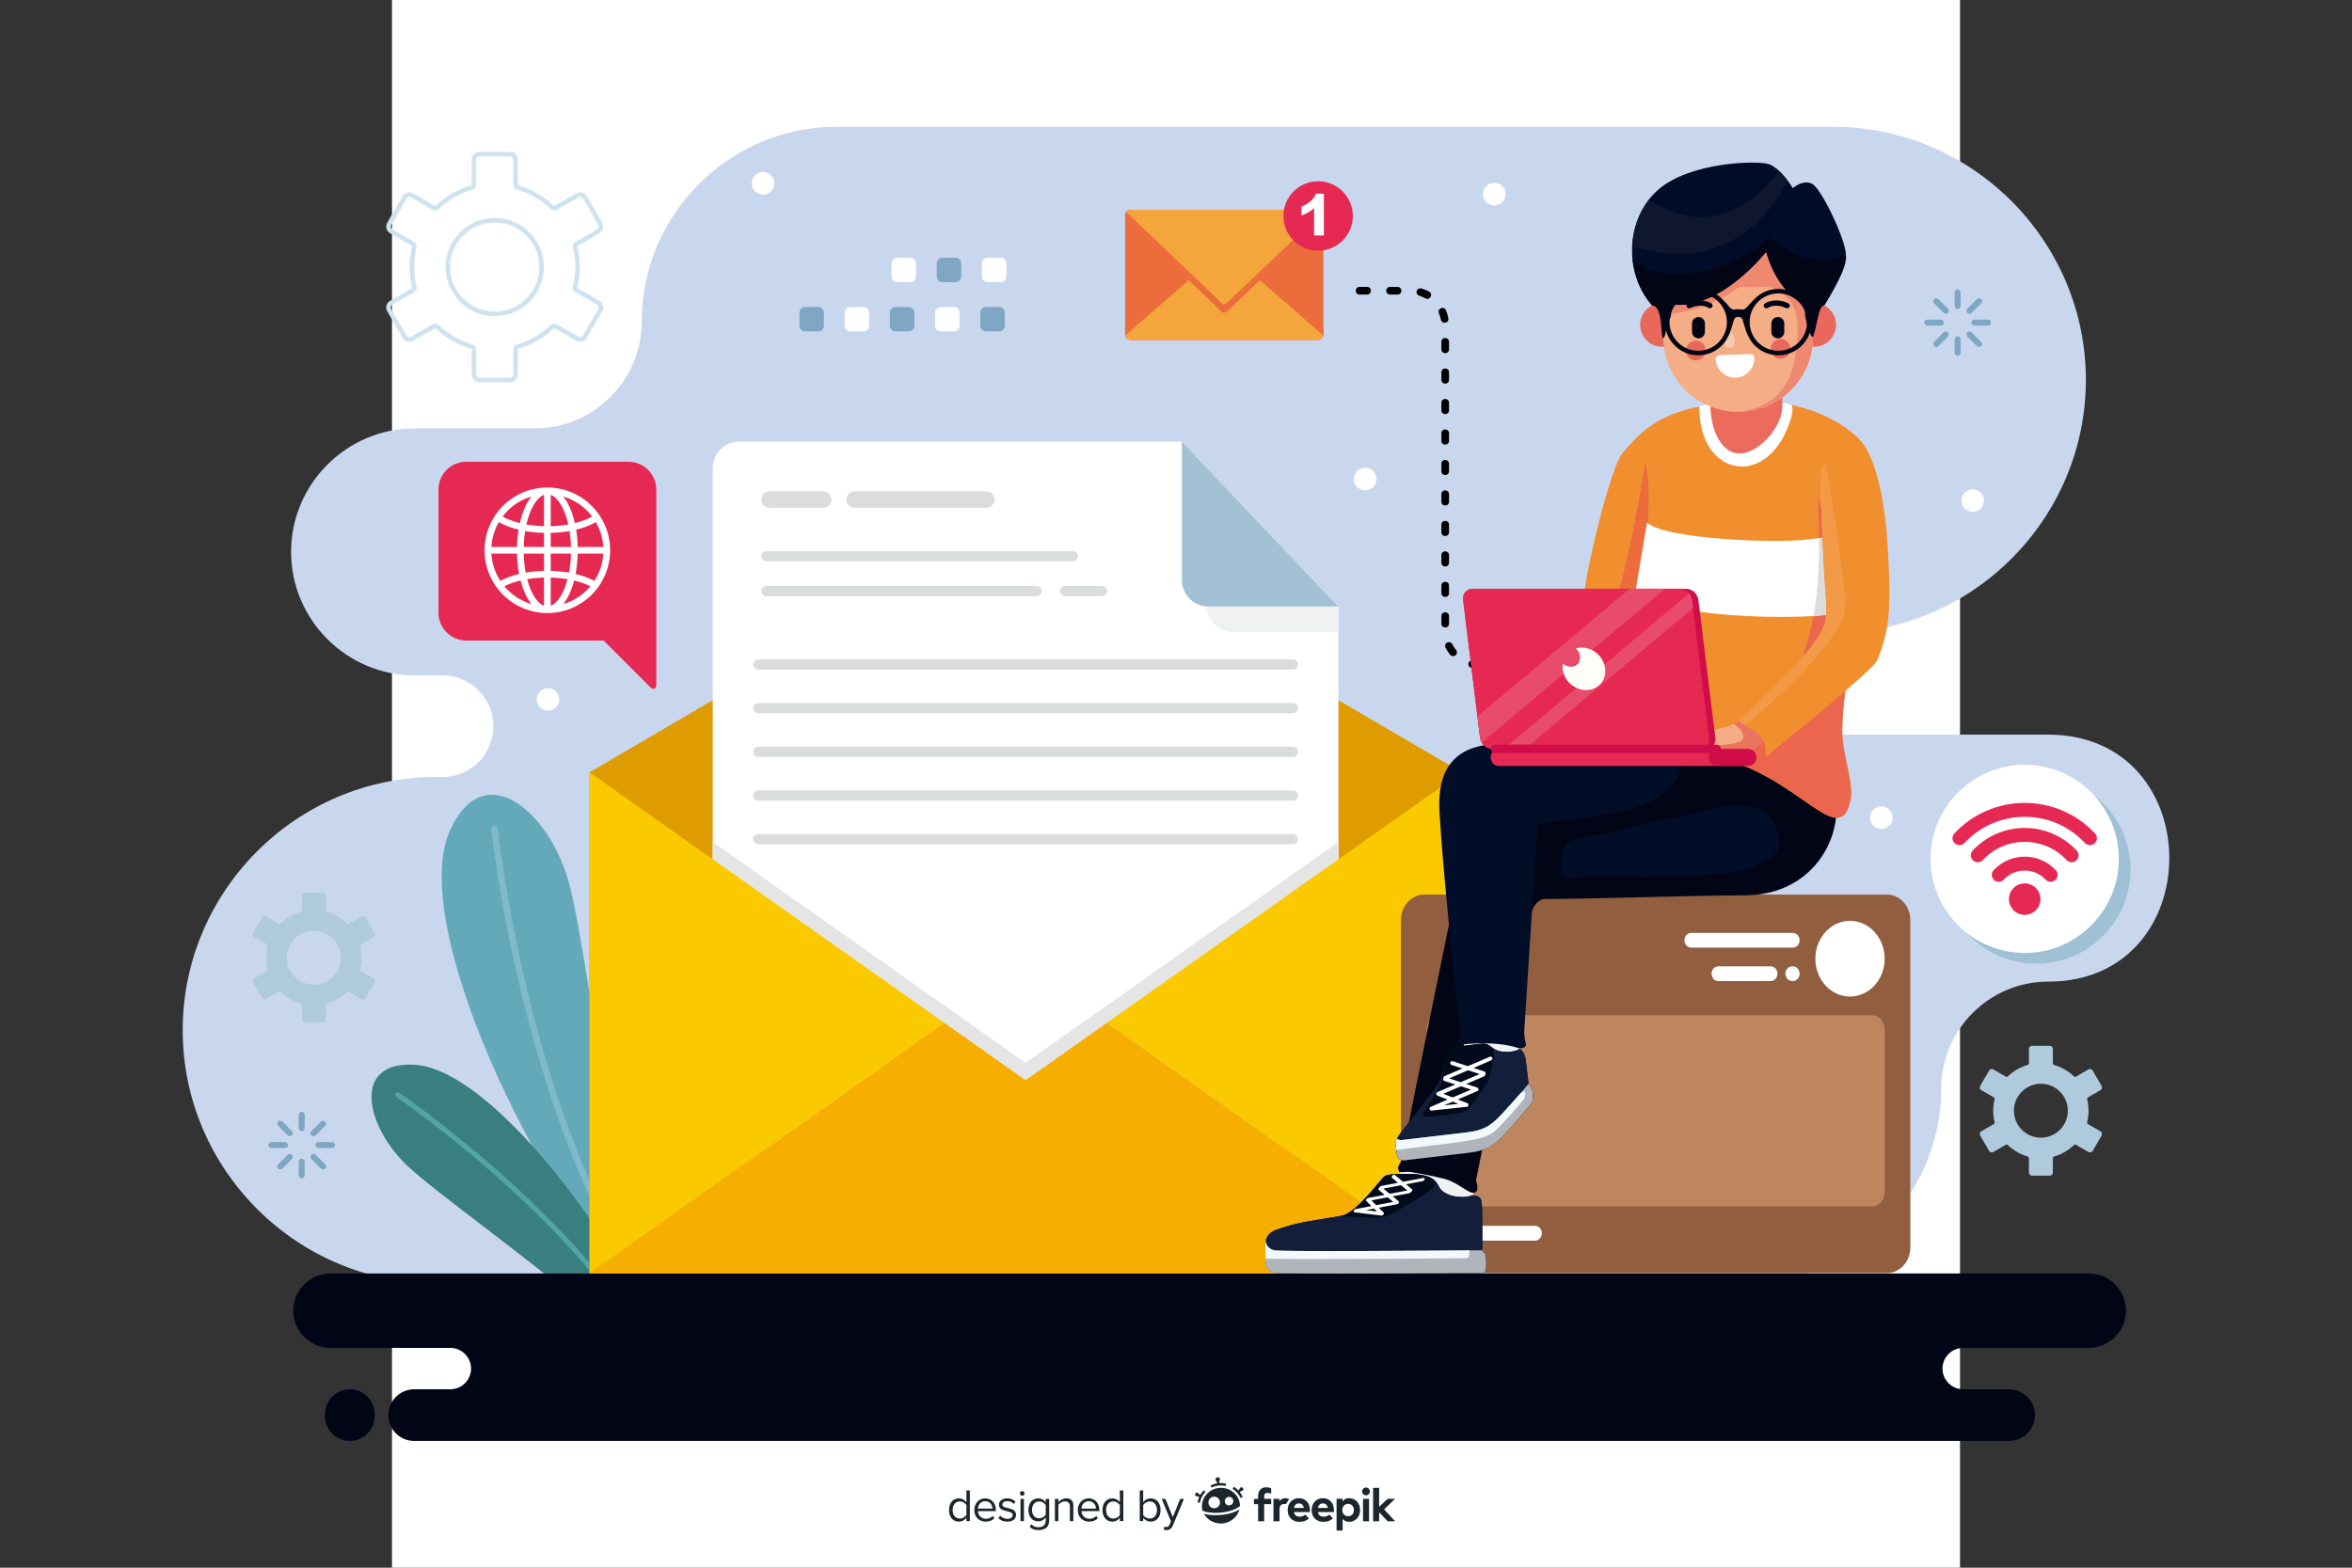 <?xml version="1.0" encoding="utf-8"?>
<!-- Generator: Adobe Illustrator 27.5.0, SVG Export Plug-In . SVG Version: 6.00 Build 0)  -->
<svg version="1.1" xmlns="http://www.w3.org/2000/svg" xmlns:xlink="http://www.w3.org/1999/xlink" x="0px" y="0px"
	 viewBox="0 0 750 500" style="enable-background:new 0 0 750 500;" xml:space="preserve">
<rect x="0" y="0" width="750" height="500" fill="#333333" stroke="none"/>
<g id="BACKGROUND">
	<rect x="125" style="fill-rule:evenodd;clip-rule:evenodd;fill:#FFFFFF;" width="500" height="500"/>
</g>
<g id="OBJECTS">
	<g>
		<path style="fill-rule:evenodd;clip-rule:evenodd;fill:#C9D7EE;" d="M653.089,313.082c-18.736,0-34.065,15.33-34.065,34.066l0,0
			l0,0c0,34.182-27.969,62.151-62.152,62.151h-3.431l0,0H211.548h-72.549c-44.408,0-80.743-36.333-80.743-80.739l0,0
			c0-44.407,36.335-80.741,80.743-80.741h2.122c8.912,0,16.204-7.291,16.204-16.203l0,0c0-8.912-7.292-16.204-16.204-16.204h-8.912
			c-21.665,0-39.389-17.725-39.389-39.388l0,0c0-21.641,17.684-39.351,39.314-39.391c0.025,0,38.409,0,38.434,0
			c18.735,0,34.064-15.328,34.064-34.063l0,0v-0.002c0-34.184,27.968-62.152,62.152-62.152c60.658,0,256.958,0,317.613,0
			c44.407,0,80.74,36.335,80.74,80.74l0,0c0,44.406-36.333,80.741-80.74,80.741l0,0c-8.912,0-16.204,7.293-16.204,16.203l0,0
			c0,8.91,7.292,16.203,16.204,16.203h68.692C704.628,234.305,704.63,313.082,653.089,313.082z"/>
		<path style="fill-rule:evenodd;clip-rule:evenodd;fill:#A0C0D5;" d="M649.384,307.376c16.532,0,30.017-13.482,30.017-30.014
			c0-16.532-13.484-30.015-30.017-30.015c-16.531,0-30.013,13.482-30.013,30.015C619.371,293.894,632.852,307.376,649.384,307.376z"
			/>
		<g>
			<g>
				<path style="fill-rule:evenodd;clip-rule:evenodd;fill:#63A9BA;" d="M143.541,264.758c10.762-23.646,31.543-6.156,37.854,16.698
					c5.982,21.668,14.139,100.521,28.571,129.686l-6.948,2.532C171.826,380.89,129.764,295.027,143.541,264.758z"/>
				<path style="fill-rule:evenodd;clip-rule:evenodd;fill:#80B9C9;" d="M205.572,412.742
					c-38.915-55.402-48.887-147.938-48.923-148.254c-0.064-0.572,0.35-1.091,0.924-1.155c0.573-0.064,1.092,0.351,1.155,0.925
					c0.035,0.313,10.017,92.956,48.854,147.751L205.572,412.742z"/>
			</g>
			<g>
				<path style="fill-rule:evenodd;clip-rule:evenodd;fill:#3A7F80;" d="M132.305,339.6c-20.249-1.27-15.832,19.477-2.401,32.221
					c9.088,8.624,37.836,28.709,58.937,47.015l14.544-5.297C185.773,380.634,153.235,340.912,132.305,339.6z"/>
				<path style="fill-rule:evenodd;clip-rule:evenodd;fill:#51A5A5;" d="M198.192,415.43c-27.719-37.542-70.716-66.777-70.89-66.895
					c-0.372-0.255-0.879-0.161-1.135,0.211c-0.255,0.373-0.161,0.88,0.211,1.137c0.172,0.117,42.718,29.048,70.233,66.121
					L198.192,415.43z"/>
			</g>
		</g>
		<path style="fill-rule:evenodd;clip-rule:evenodd;fill:#020516;" d="M105.368,406.163h560.696c6.526,0,11.871,5.346,11.871,11.872
			l0,0c0,6.526-5.343,11.87-11.871,11.87h-40.053c-3.627,0-6.594,2.969-6.594,6.595l0,0c0,3.627,2.967,6.595,6.594,6.595h14.654
			c4.532,0,8.242,3.712,8.242,8.244l0,0c0,4.532-3.708,8.244-8.242,8.244H132.077c-4.534,0-8.244-3.71-8.244-8.244l0,0
			c0-4.533,3.71-8.244,8.244-8.244h11.542c3.626,0,6.593-2.967,6.593-6.595l0,0c0-3.626-2.967-6.595-6.593-6.595h-38.251
			c-6.528,0-11.871-5.343-11.871-11.87l0,0C93.498,411.505,98.843,406.163,105.368,406.163L105.368,406.163z M111.551,459.583
			c4.353,0,7.913-3.563,7.913-7.914v-0.659c0-4.353-3.56-7.915-7.913-7.915l0,0c-4.353,0-7.914,3.562-7.914,7.915v0.659
			C103.637,456.022,107.198,459.583,111.551,459.583L111.551,459.583z"/>
		<g>
			<g>
				<path style="fill-rule:evenodd;clip-rule:evenodd;fill:#EC6D3B;" d="M420.362,66.897h-59.928c-0.916,0-1.665,0.771-1.665,1.715
					v38.051c0,0.944,0.749,1.716,1.665,1.716h59.928c0.916,0,1.664-0.771,1.664-1.716V68.612
					C422.026,67.669,421.278,66.897,420.362,66.897z"/>
				<path style="fill-rule:evenodd;clip-rule:evenodd;fill:#EC6D3B;" d="M420.362,66.897h-59.928c-0.914,0-1.665,0.771-1.665,1.715
					v1.461l27.628,26.288c4.464,4.246,3.145,4.621,7.496,0.48l28.132-26.769v-1.461C422.026,67.669,421.278,66.897,420.362,66.897z"
					/>
				<path style="fill-rule:evenodd;clip-rule:evenodd;fill:#EC6D3B;" d="M358.77,105.019v1.645c0,0.944,0.751,1.716,1.665,1.716
					h59.928c0.916,0,1.664-0.771,1.664-1.716v-1.645L393.679,80.29c-4.082-3.562-2.847-3.238-7.032,0.413L358.77,105.019z"/>
				<path style="fill-rule:evenodd;clip-rule:evenodd;fill:#F4A63D;" d="M358.81,107.033c0.164,0.767,0.832,1.346,1.624,1.346
					h59.928c0.794,0,1.46-0.579,1.626-1.346l-28.627-24.971c-3.688-3.218-2.569-2.926-6.354,0.374L358.81,107.033z"/>
				<path style="fill-rule:evenodd;clip-rule:evenodd;fill:#EC6D3B;" d="M401.743,89.374l-8.382-7.312
					c-3.688-3.218-2.569-2.926-6.354,0.374l-7.952,6.938l7.343,6.987c4.464,4.246,3.145,4.621,7.496,0.48L401.743,89.374z"/>
				<path style="fill-rule:evenodd;clip-rule:evenodd;fill:#F4A63D;" d="M420.362,66.897h-59.928c-0.549,0-1.042,0.279-1.345,0.707
					l27.918,26.562c3.784,3.6,2.666,3.918,6.354,0.407l28.346-26.969C421.403,67.177,420.913,66.897,420.362,66.897z"/>
			</g>
			<path style="fill-rule:evenodd;clip-rule:evenodd;fill:#E62952;" d="M420.315,57.813c6.118,0,11.077,4.959,11.077,11.076
				c0,6.118-4.959,11.077-11.077,11.077c-6.118,0-11.076-4.959-11.076-11.077C409.239,62.772,414.197,57.813,420.315,57.813z"/>
			<path style="fill-rule:evenodd;clip-rule:evenodd;fill:#FFFFFF;" d="M422.144,75.098h-3.107v-8.746
				c-1.135,1.066-2.471,1.856-4.015,2.367v-2.836c0.814-0.265,1.694-0.767,2.642-1.512c0.955-0.74,1.604-1.606,1.959-2.594h2.521
				V75.098z"/>
		</g>
		<path style="fill-rule:evenodd;clip-rule:evenodd;" d="M471.859,213.291c1.544,0,1.647-2.328,0.057-2.429
			c-0.783-0.014-1.439-0.07-2.207-0.24c-1.437-0.27-2.052,1.649-0.786,2.282c0.087,0.039,0.174,0.075,0.268,0.093
			C470.072,213.19,470.958,213.291,471.859,213.291L471.859,213.291z M433.519,91.506c-1.544,0-1.647,2.329-0.054,2.428l2.484,0.002
			c1.544,0,1.647-2.329,0.054-2.43H433.519L433.519,91.506z M443.239,91.506c-1.544,0-1.647,2.329-0.055,2.428l2.484,0.002
			c1.543,0,1.648-2.329,0.055-2.43H443.239L443.239,91.506z M453.265,92c-0.201-0.067-0.415-0.063-0.626-0.021
			c-1.209,0.323-1.266,1.949-0.07,2.348c0.703,0.206,1.346,0.483,1.989,0.834c1.227,0.701,2.561-1.002,1.319-2.036
			C455.162,92.664,454.085,92.237,453.265,92L453.265,92z M461.073,98.937c-0.52-1.302-2.604-0.761-2.305,0.736
			c0.018,0.077,0.038,0.139,0.068,0.214c0.284,0.672,0.492,1.34,0.628,2.058c0.263,1.398,2.314,1.305,2.411-0.16
			c0-0.098-0.002-0.176-0.019-0.268C461.616,100.55,461.472,99.874,461.073,98.937L461.073,98.937z M462.06,109.01
			c0-1.543-2.329-1.648-2.43-0.055v2.484c0,1.544,2.329,1.647,2.428,0.056L462.06,109.01L462.06,109.01z M462.06,118.729
			c0-1.544-2.329-1.647-2.43-0.056v2.484c0,1.544,2.329,1.647,2.428,0.056L462.06,118.729L462.06,118.729z M462.06,128.448
			c0-1.544-2.329-1.647-2.43-0.056v2.486c0,1.544,2.329,1.646,2.428,0.054L462.06,128.448L462.06,128.448z M462.06,138.169
			c0-1.544-2.329-1.647-2.43-0.055v2.484c0,1.543,2.329,1.647,2.428,0.055L462.06,138.169L462.06,138.169z M462.06,147.888
			c0-1.543-2.329-1.647-2.43-0.055v2.484c0,1.544,2.329,1.647,2.428,0.056L462.06,147.888L462.06,147.888z M462.06,157.607
			c0-1.544-2.329-1.647-2.43-0.054v2.484c0,1.544,2.329,1.645,2.428,0.054L462.06,157.607L462.06,157.607z M462.06,167.328
			c0-1.544-2.329-1.647-2.43-0.056v2.484c0,1.544,2.329,1.647,2.428,0.056L462.06,167.328L462.06,167.328z M462.06,177.047
			c0-1.544-2.329-1.648-2.43-0.055v2.484c0,1.543,2.329,1.647,2.428,0.055L462.06,177.047L462.06,177.047z M462.06,186.766
			c0-1.543-2.329-1.647-2.43-0.053v2.484c0,1.544,2.329,1.646,2.428,0.055L462.06,186.766L462.06,186.766z M462.06,196.486
			c0-1.543-2.329-1.647-2.43-0.055v2.484c0,1.544,2.329,1.648,2.428,0.056L462.06,196.486L462.06,196.486z M463.113,205.464
			c-0.121-0.242-0.318-0.422-0.553-0.539c-1.068-0.492-2.13,0.608-1.61,1.647c0.408,0.799,0.902,1.561,1.475,2.25
			c0.425,0.51,1.163,0.583,1.68,0.185c0.547-0.42,0.626-1.214,0.19-1.734C463.84,206.727,463.435,206.099,463.113,205.464z"/>
		<g>
			<path style="fill-rule:evenodd;clip-rule:evenodd;fill:#E62952;" d="M148.676,147.27h51.73c4.878,0,8.87,3.991,8.87,8.868v36.578
				v2.705v23.284c0,0.41-0.234,0.758-0.613,0.914c-0.377,0.157-0.79,0.075-1.078-0.215l-15.114-15.113h-43.795
				c-4.878,0-8.87-3.991-8.87-8.87v-39.283C139.806,151.262,143.797,147.27,148.676,147.27z"/>
			<path style="fill-rule:evenodd;clip-rule:evenodd;fill:#FFFFFF;" d="M174.54,155.491c5.327,0,10.389,2.098,14.156,5.864
				c3.765,3.766,5.863,8.827,5.863,14.154c0,5.328-2.098,10.389-5.863,14.154c-3.767,3.768-8.829,5.863-14.156,5.863
				c-5.326,0-10.389-2.096-14.154-5.863c-3.767-3.766-5.863-8.826-5.863-14.154c0-5.327,2.096-10.389,5.863-14.154
				C164.151,157.589,169.214,155.491,174.54,155.491L174.54,155.491z M192.391,176.578h-8.168c-0.054,2.172-0.271,4.355-0.683,6.489
				c2.049,0.48,4.135,1.186,5.996,2.19C191.23,182.657,192.208,179.677,192.391,176.578L192.391,176.578z M182.086,176.578h-6.476
				v5.5c1.954,0.047,3.914,0.228,5.84,0.561C181.831,180.645,182.032,178.607,182.086,176.578L182.086,176.578z M173.474,176.578
				h-6.476c0.05,2.029,0.251,4.068,0.634,6.061c1.927-0.333,3.886-0.514,5.842-0.561V176.578L173.474,176.578z M164.861,176.578
				h-8.172c0.184,3.099,1.162,6.079,2.858,8.68c1.86-1.005,3.945-1.711,5.994-2.19C165.13,180.933,164.915,178.75,164.861,176.578
				L164.861,176.578z M156.689,174.441h8.172c0.044-1.843,0.208-3.691,0.506-5.512c-2.156-0.521-4.373-1.294-6.289-2.41
				C157.67,168.94,156.855,171.645,156.689,174.441L156.689,174.441z M167.458,169.369c-0.27,1.676-0.419,3.375-0.46,5.072h6.476
				v-4.48C171.46,169.911,169.442,169.722,167.458,169.369L167.458,169.369z M181.624,169.369c-1.982,0.353-4.001,0.542-6.014,0.593
				v4.48h6.476C182.04,172.744,181.892,171.045,181.624,169.369L181.624,169.369z M184.22,174.441h8.17
				c-0.165-2.796-0.979-5.501-2.389-7.922c-1.922,1.118-4.135,1.89-6.288,2.41C184.011,170.75,184.175,172.599,184.22,174.441
				L184.22,174.441z M175.61,157.821v10.004c1.875-0.049,3.76-0.226,5.609-0.553c-0.367-1.61-0.868-3.22-1.547-4.72
				C178.912,160.886,177.508,158.512,175.61,157.821L175.61,157.821z M175.61,184.215v8.983c1.898-0.691,3.302-3.061,4.062-4.731
				c0.546-1.198,0.971-2.466,1.306-3.743C179.206,184.424,177.405,184.262,175.61,184.215L175.61,184.215z M173.474,193.198v-8.983
				c-1.798,0.047-3.6,0.209-5.371,0.509c0.335,1.277,0.762,2.545,1.309,3.743C170.17,190.137,171.571,192.509,173.474,193.198
				L173.474,193.198z M173.474,167.825v-10.004c-1.902,0.69-3.304,3.063-4.063,4.731c-0.682,1.499-1.181,3.109-1.549,4.72
				C169.711,167.6,171.595,167.776,173.474,167.825L173.474,167.825z M160.265,164.738c1.688,0.961,3.63,1.634,5.51,2.094
				c0.4-1.763,0.947-3.522,1.697-5.165c0.516-1.139,1.169-2.297,1.976-3.303c-2.845,0.844-5.441,2.391-7.553,4.502
				C161.31,163.452,160.766,164.078,160.265,164.738L160.265,164.738z M183.305,166.832c1.882-0.46,3.824-1.133,5.512-2.094
				c-0.501-0.66-1.045-1.286-1.631-1.872c-2.113-2.111-4.708-3.658-7.553-4.502c0.807,1.006,1.458,2.164,1.978,3.303
				C182.357,163.31,182.906,165.069,183.305,166.832L183.305,166.832z M188.249,186.992c-1.617-0.837-3.413-1.432-5.177-1.844
				c-0.373,1.436-0.849,2.854-1.461,4.203c-0.519,1.138-1.171,2.297-1.978,3.305c2.845-0.844,5.44-2.391,7.553-4.502
				C187.556,187.782,187.912,187.395,188.249,186.992L188.249,186.992z M166.01,185.148c-1.765,0.41-3.56,1.007-5.177,1.844
				c0.337,0.403,0.692,0.79,1.063,1.162c2.111,2.111,4.708,3.658,7.553,4.502c-0.807-1.008-1.46-2.167-1.979-3.305
				C166.857,188.003,166.381,186.584,166.01,185.148z"/>
		</g>
		<path style="fill-rule:evenodd;clip-rule:evenodd;fill:#AFCADC;" d="M661.34,365.192L661.34,365.192L661.34,365.192z
			 M656.87,348.175c-1.556-1.557-3.705-2.52-6.08-2.52c-2.374,0-4.523,0.963-6.079,2.52c-1.555,1.556-2.518,3.705-2.518,6.077
			c0,2.376,0.963,4.524,2.518,6.081c1.556,1.556,3.705,2.519,6.079,2.519c2.375,0,4.525-0.963,6.08-2.519
			c1.555-1.557,2.518-3.705,2.518-6.081C659.388,351.88,658.425,349.73,656.87,348.175L656.87,348.175z M655.013,339.652
			c1.192,0.344,2.32,0.829,3.369,1.436c1.076,0.621,2.069,1.371,2.956,2.229c0.175,0.165,0.433,0.19,0.63,0.075l3.995-2.308
			l0.023-0.012c0.228-0.124,0.488-0.147,0.727-0.083c0.247,0.064,0.467,0.224,0.602,0.46l0.017,0.026l2.812,4.867
			c0.135,0.236,0.162,0.506,0.095,0.754c-0.065,0.244-0.224,0.465-0.458,0.601l-0.027,0.017l-3.963,2.289
			c-0.207,0.119-0.303,0.36-0.249,0.581l0,0c0.145,0.59,0.258,1.197,0.333,1.816c0.073,0.606,0.112,1.224,0.112,1.852
			c0,0.63-0.039,1.249-0.112,1.853c-0.075,0.621-0.188,1.228-0.333,1.816c-0.061,0.245,0.06,0.492,0.277,0.6l3.962,2.287l0,0
			c0.234,0.136,0.393,0.356,0.458,0.603c0.067,0.246,0.04,0.518-0.095,0.752l-2.828,4.896l0,0c-0.136,0.234-0.355,0.393-0.602,0.459
			c-0.246,0.066-0.517,0.04-0.751-0.096l-0.028-0.017l-3.967-2.29c-0.208-0.119-0.464-0.082-0.63,0.077
			c-0.887,0.855-1.878,1.605-2.956,2.227c-1.055,0.611-2.191,1.098-3.391,1.441c-0.232,0.066-0.384,0.277-0.384,0.509v4.607
			c0,0.271-0.113,0.52-0.291,0.698c-0.181,0.18-0.427,0.291-0.698,0.291h-5.654c-0.271,0-0.519-0.111-0.699-0.291
			c-0.178-0.179-0.29-0.427-0.29-0.698v-4.607c0-0.251-0.174-0.46-0.406-0.514c-1.192-0.345-2.321-0.829-3.369-1.437
			c-1.076-0.621-2.069-1.371-2.957-2.227c-0.181-0.175-0.455-0.194-0.656-0.061l-3.968,2.29c-0.234,0.136-0.506,0.162-0.75,0.096
			c-0.246-0.066-0.467-0.225-0.603-0.459l-0.017-0.026l-2.813-4.871l0.003-0.001c-0.138-0.233-0.164-0.504-0.097-0.749
			c0.064-0.247,0.224-0.467,0.457-0.603l3.991-2.304c0.209-0.12,0.303-0.36,0.249-0.583l0,0c-0.146-0.589-0.258-1.195-0.333-1.816
			c-0.073-0.604-0.112-1.224-0.112-1.853c0-0.628,0.039-1.247,0.112-1.852c0.075-0.621,0.188-1.227,0.333-1.816
			c0.061-0.244-0.06-0.49-0.277-0.598l-3.963-2.289c-0.233-0.134-0.393-0.354-0.457-0.601c-0.067-0.246-0.041-0.516,0.097-0.75
			l0.014-0.03l2.813-4.869v0.002c0.136-0.236,0.357-0.395,0.603-0.46c0.244-0.065,0.516-0.041,0.75,0.095l0,0l3.995,2.308
			c0.213,0.124,0.476,0.08,0.64-0.087c0.887-0.853,1.875-1.6,2.946-2.217c1.055-0.611,2.191-1.099,3.391-1.441
			c0.232-0.067,0.384-0.278,0.385-0.508v-4.609c0-0.271,0.112-0.517,0.29-0.698c0.181-0.179,0.429-0.289,0.699-0.289h5.654
			c0.271,0,0.518,0.11,0.698,0.289c0.178,0.182,0.291,0.428,0.291,0.698v4.609C654.607,339.389,654.78,339.598,655.013,339.652z"/>
		<g>
			<path style="fill-rule:evenodd;clip-rule:evenodd;fill:#FFFFFF;" d="M645.634,303.947c16.531,0,30.016-13.482,30.016-30.014
				c0-16.532-13.484-30.015-30.016-30.015c-16.531,0-30.015,13.482-30.015,30.015C615.619,290.465,629.102,303.947,645.634,303.947z
				"/>
			<path style="fill-rule:evenodd;clip-rule:evenodd;fill:#E62952;" d="M645.634,281.749c1.336,0,2.606,0.525,3.551,1.47
				c0.946,0.944,1.472,2.217,1.472,3.553c0,1.334-0.527,2.606-1.472,3.551l-0.005,0.004c-0.94,0.942-2.213,1.466-3.546,1.466
				c-1.336,0-2.608-0.525-3.553-1.47c-0.942-0.945-1.47-2.217-1.47-3.551c0-1.336,0.527-2.607,1.47-3.553
				C643.025,282.274,644.298,281.749,645.634,281.749L645.634,281.749z M626.453,268.844c-0.837,0.893-2.24,0.944-3.138,0.11
				c-0.896-0.834-0.947-2.242-0.11-3.138c2.873-3.075,6.357-5.535,10.217-7.211c3.86-1.676,8.006-2.531,12.212-2.531
				c4.206,0,8.352,0.855,12.212,2.531c3.859,1.676,7.344,4.136,10.217,7.211c0.837,0.896,0.785,2.304-0.111,3.138
				c-0.897,0.834-2.302,0.783-3.137-0.11c-2.455-2.629-5.432-4.737-8.729-6.17c-3.302-1.434-6.852-2.155-10.451-2.155
				s-7.148,0.722-10.451,2.155C631.885,264.106,628.908,266.215,626.453,268.844L626.453,268.844z M632.292,274.298
				c1.707-1.828,3.775-3.293,6.072-4.291c2.297-0.996,4.767-1.497,7.27-1.497c2.503,0,4.973,0.501,7.269,1.497
				c2.297,0.998,4.365,2.463,6.072,4.291c0.836,0.895,2.24,0.946,3.137,0.112c0.896-0.835,0.949-2.241,0.111-3.139
				c-2.124-2.274-4.703-4.094-7.559-5.333c-2.854-1.24-5.921-1.875-9.031-1.875c-3.111,0-6.178,0.635-9.031,1.875
				c-2.856,1.239-5.434,3.059-7.559,5.333c-0.838,0.897-0.785,2.304,0.111,3.139C630.052,275.244,631.456,275.192,632.292,274.298
				L632.292,274.298z M638.979,280.547c-0.835,0.896-2.24,0.947-3.136,0.111c-0.897-0.835-0.949-2.241-0.114-3.137
				c1.269-1.36,2.81-2.444,4.514-3.185c1.705-0.74,3.535-1.122,5.392-1.122c1.856,0,3.687,0.382,5.391,1.122
				c1.705,0.74,3.245,1.824,4.515,3.185c0.835,0.895,0.783,2.302-0.114,3.137c-0.896,0.836-2.301,0.784-3.136-0.111
				c-0.851-0.911-1.88-1.645-3.025-2.14c-1.147-0.499-2.381-0.745-3.63-0.745s-2.483,0.246-3.63,0.745
				C640.858,278.902,639.829,279.636,638.979,280.547z"/>
		</g>
		<path style="fill-rule:evenodd;clip-rule:evenodd;fill:#CEE3F0;" d="M168.842,74.09c-1.443-1.441-3.169-2.604-5.093-3.401
			c-1.849-0.768-3.871-1.189-5.989-1.189c-2.119,0-4.142,0.422-5.99,1.189c-1.922,0.797-3.65,1.96-5.091,3.401
			c-1.442,1.442-2.607,3.168-3.4,5.092c-0.767,1.849-1.189,3.871-1.189,5.988c0,2.118,0.422,4.143,1.189,5.991
			c0.793,1.922,1.958,3.649,3.4,5.091c1.441,1.441,3.166,2.605,5.088,3.4c1.849,0.768,3.874,1.19,5.994,1.19
			c2.118,0,4.141-0.423,5.989-1.188c1.922-0.797,3.65-1.961,5.093-3.402c1.44-1.441,2.605-3.169,3.4-5.091
			c0.765-1.849,1.189-3.873,1.189-5.991c0-2.117-0.424-4.14-1.189-5.988C171.448,77.258,170.282,75.531,168.842,74.09L168.842,74.09
			z M163.2,72.025c1.734,0.721,3.302,1.776,4.614,3.091c1.314,1.314,2.371,2.88,3.091,4.614c0.693,1.673,1.075,3.51,1.075,5.439
			c0,1.931-0.382,3.77-1.075,5.441c-0.72,1.735-1.776,3.301-3.091,4.614c-1.313,1.314-2.88,2.371-4.614,3.09
			c-1.673,0.692-3.509,1.076-5.44,1.076c-1.929,0-3.765-0.384-5.438-1.076c-1.738-0.719-3.304-1.775-4.618-3.09
			c-1.313-1.313-2.371-2.879-3.091-4.614c-0.691-1.672-1.075-3.511-1.075-5.441c0-1.93,0.383-3.767,1.075-5.439
			c0.72-1.734,1.778-3.3,3.091-4.614c1.314-1.314,2.879-2.37,4.614-3.091c1.672-0.692,3.509-1.074,5.441-1.074
			C159.691,70.951,161.527,71.333,163.2,72.025L163.2,72.025z M164.931,60.493c0.981,0.285,1.946,0.63,2.89,1.031
			c0.957,0.407,1.882,0.871,2.772,1.385c0.904,0.522,1.778,1.101,2.615,1.733c0.837,0.633,1.636,1.313,2.386,2.035
			c0.266,0.257,0.598,0.405,0.939,0.447c0.346,0.044,0.707-0.028,1.021-0.209c2.3-1.329,4.722-2.644,6.975-4.028
			c0.109-0.057,0.224-0.092,0.338-0.104c0.13-0.016,0.261-0.004,0.385,0.028c0.128,0.035,0.248,0.094,0.352,0.172
			c0.101,0.077,0.188,0.175,0.254,0.29c1.678,2.538,3.362,5.818,4.916,8.511c0.067,0.113,0.107,0.237,0.122,0.359
			c0.017,0.131,0.005,0.267-0.028,0.396c-0.034,0.128-0.094,0.248-0.173,0.354c-0.075,0.099-0.172,0.188-0.29,0.255
			c-2.069,1.367-4.738,2.737-6.931,4.005c-0.322,0.184-0.558,0.462-0.693,0.776c-0.047,0.109-0.08,0.225-0.102,0.342l-0.143,0.047
			l0.161,0.647c0.124,0.508,0.234,1.017,0.328,1.523c0.09,0.494,0.167,1.01,0.234,1.547c0.064,0.524,0.11,1.045,0.141,1.559
			c0.032,0.503,0.047,1.028,0.047,1.575c0,0.548-0.015,1.073-0.047,1.576c-0.03,0.514-0.077,1.034-0.141,1.561
			c-0.067,0.535-0.144,1.051-0.234,1.543c-0.094,0.508-0.205,1.017-0.33,1.525c-0.092,0.377-0.047,0.755,0.104,1.082
			c0.149,0.326,0.408,0.599,0.742,0.77l6.14,3.545l-0.002,0.002l0.726,0.42c0.117,0.066,0.214,0.154,0.29,0.254
			c0.079,0.104,0.139,0.225,0.173,0.353c0.033,0.131,0.045,0.267,0.028,0.396c-0.015,0.124-0.055,0.246-0.122,0.361l-4.544,7.876
			l-0.003-0.002l-0.369,0.637c-0.067,0.115-0.154,0.212-0.254,0.289c-0.104,0.079-0.224,0.138-0.352,0.171
			c-0.13,0.035-0.265,0.045-0.395,0.03c-0.121-0.017-0.245-0.057-0.358-0.124c-2.2-1.381-4.681-2.699-6.948-4.008
			c-0.325-0.187-0.68-0.25-1.015-0.21c-0.35,0.042-0.68,0.196-0.939,0.444l-0.003,0.003c-0.752,0.724-1.549,1.405-2.389,2.038
			c-0.834,0.628-1.708,1.207-2.612,1.729c-0.894,0.519-1.828,0.984-2.792,1.395c-0.944,0.401-1.927,0.75-2.939,1.039
			c-0.357,0.103-0.651,0.316-0.861,0.592c-0.209,0.277-0.33,0.626-0.332,0.991l-0.001,8.009c0,0.135-0.027,0.264-0.075,0.377
			c-0.049,0.119-0.125,0.229-0.219,0.323c-0.091,0.094-0.201,0.169-0.322,0.22c-0.115,0.047-0.243,0.073-0.378,0.073h-9.83
			c-0.134,0-0.261-0.026-0.376-0.073c-0.122-0.052-0.233-0.126-0.325-0.218c-0.092-0.096-0.169-0.206-0.216-0.325
			c-0.048-0.113-0.075-0.242-0.075-0.377v-8.011c0-0.38-0.132-0.733-0.356-1.017c-0.226-0.288-0.546-0.497-0.908-0.582
			c-0.981-0.283-1.945-0.628-2.888-1.03c-0.956-0.406-1.883-0.87-2.774-1.386c-0.904-0.522-1.778-1.102-2.612-1.731
			c-0.841-0.631-1.638-1.313-2.388-2.038c-0.278-0.266-0.629-0.416-0.988-0.448c-0.367-0.035-0.74,0.056-1.055,0.263l-6.858,3.96
			c-0.114,0.065-0.238,0.105-0.363,0.122c-0.129,0.015-0.265,0.005-0.397-0.03c-0.127-0.033-0.248-0.092-0.352-0.171
			c-0.1-0.077-0.188-0.174-0.254-0.289c-1.631-2.842-3.285-5.671-4.916-8.513c-0.065-0.113-0.105-0.237-0.121-0.361
			c-0.017-0.129-0.007-0.263,0.027-0.395c0.037-0.13,0.094-0.25,0.171-0.354c0.077-0.102,0.172-0.188,0.285-0.253l6.938-4.007
			c0.321-0.184,0.559-0.46,0.693-0.775c0.037-0.085,0.065-0.174,0.087-0.264l0.181-0.035l-0.183-0.737
			c-0.125-0.507-0.236-1.016-0.328-1.521c-0.092-0.494-0.169-1.01-0.236-1.547c-0.064-0.526-0.111-1.047-0.141-1.561
			c-0.03-0.503-0.047-1.028-0.047-1.576c0-0.545,0.017-1.072,0.047-1.573c0.03-0.514,0.077-1.035,0.141-1.559
			c0.067-0.544,0.146-1.062,0.236-1.551c0.092-0.506,0.203-1.013,0.328-1.521c0.094-0.38,0.047-0.76-0.104-1.084
			c-0.152-0.325-0.41-0.599-0.738-0.768l-6.872-3.966c-0.114-0.063-0.209-0.152-0.288-0.255c-0.077-0.101-0.134-0.221-0.171-0.354
			c-0.034-0.13-0.043-0.264-0.027-0.393c0.015-0.126,0.055-0.25,0.121-0.363c1.678-2.495,3.358-5.828,4.916-8.511
			c0.067-0.115,0.154-0.213,0.254-0.29c0.104-0.078,0.225-0.137,0.352-0.172c0.131-0.033,0.268-0.045,0.396-0.028
			c0.121,0.015,0.244,0.057,0.363,0.124l6.943,4.006c0.325,0.191,0.693,0.257,1.04,0.208c0.35-0.047,0.681-0.208,0.939-0.462
			c0.753-0.727,1.547-1.405,2.376-2.028c0.825-0.621,1.694-1.196,2.604-1.723c0.896-0.517,1.828-0.984,2.793-1.393
			c0.946-0.402,1.927-0.752,2.94-1.042c0.355-0.102,0.651-0.314,0.859-0.589c0.211-0.279,0.331-0.626,0.333-0.991l0.001-8.012
			c0-0.134,0.027-0.261,0.074-0.376c0.048-0.117,0.126-0.228,0.219-0.321c0.09-0.094,0.201-0.17,0.323-0.22
			c0.115-0.049,0.243-0.073,0.376-0.073h9.83c0.136,0,0.263,0.024,0.378,0.073c0.121,0.05,0.231,0.126,0.323,0.218
			c0.179,0.181,0.293,0.429,0.293,0.699v8.012c0,0.384,0.13,0.736,0.352,1.018C164.251,60.199,164.57,60.41,164.931,60.493
			L164.931,60.493z M168.387,60.192c1.011,0.429,1.991,0.919,2.933,1.463c0.961,0.556,1.883,1.169,2.761,1.83
			c0.879,0.663,1.721,1.381,2.517,2.149c0.032,0.029,0.07,0.046,0.11,0.051c0.044,0.005,0.086-0.002,0.121-0.021
			c2.334-1.349,4.671-2.691,7.002-4.046c0.278-0.148,0.576-0.24,0.877-0.274c0.31-0.035,0.623-0.012,0.921,0.069
			c0.305,0.082,0.6,0.224,0.857,0.422c0.248,0.188,0.462,0.429,0.626,0.715c1.693,2.738,3.298,5.707,4.915,8.508
			c0.164,0.285,0.265,0.593,0.305,0.906c0.041,0.323,0.02,0.647-0.063,0.952c-0.08,0.307-0.224,0.6-0.422,0.857
			c-0.188,0.248-0.429,0.464-0.713,0.628c-2.233,1.378-4.654,2.688-6.938,4.007c-0.037,0.019-0.063,0.054-0.081,0.09
			c-0.017,0.039-0.02,0.082-0.01,0.123l0.161,0.646l-0.01,0.004c0.07,0.314,0.134,0.635,0.194,0.959
			c0.101,0.555,0.184,1.102,0.251,1.636c0.063,0.532,0.114,1.08,0.147,1.645c0.034,0.565,0.052,1.121,0.052,1.66
			c0,0.541-0.019,1.094-0.052,1.659c-0.033,0.564-0.083,1.114-0.147,1.646c-0.067,0.535-0.151,1.081-0.251,1.636
			c-0.102,0.553-0.217,1.09-0.347,1.61c-0.012,0.042-0.005,0.087,0.014,0.126c0.019,0.042,0.048,0.075,0.085,0.094
			c2.55,1.361,5.137,2.963,7.658,4.42l-0.09,0.11l0.077,0.097c0.198,0.258,0.342,0.551,0.422,0.857
			c0.084,0.305,0.104,0.63,0.063,0.953c-0.04,0.312-0.141,0.619-0.305,0.903l-5.28,9.148l-0.099-0.059
			c-0.052,0.047-0.107,0.092-0.162,0.136c-0.258,0.196-0.553,0.34-0.857,0.422c-0.305,0.08-0.629,0.104-0.951,0.063
			c-0.305-0.037-0.603-0.135-0.881-0.29c-2.311-1.226-4.689-2.707-6.972-4.025c-0.033-0.018-0.074-0.025-0.115-0.02
			c-0.042,0.005-0.084,0.023-0.114,0.054c-0.795,0.767-1.637,1.484-2.516,2.147c-0.878,0.66-1.798,1.271-2.759,1.827
			c-0.948,0.547-1.936,1.041-2.95,1.473c-1.011,0.429-2.049,0.799-3.111,1.102c-0.041,0.013-0.077,0.036-0.1,0.068
			c-0.027,0.035-0.043,0.077-0.04,0.119v8.009c0,0.329-0.067,0.644-0.188,0.933c-0.124,0.302-0.306,0.571-0.532,0.794
			c-0.224,0.225-0.496,0.407-0.792,0.531c-0.29,0.12-0.605,0.188-0.933,0.188h-9.83c-0.328,0-0.643-0.067-0.933-0.188
			c-0.296-0.124-0.567-0.307-0.795-0.531c-0.223-0.223-0.405-0.492-0.529-0.794c-0.121-0.289-0.188-0.604-0.188-0.933v-8.011
			c0-0.047-0.013-0.091-0.039-0.121c-0.025-0.031-0.064-0.057-0.109-0.066l-0.032-0.012c-1.066-0.307-2.098-0.675-3.089-1.097
			c-1.01-0.431-1.989-0.919-2.933-1.465c-0.961-0.556-1.882-1.167-2.759-1.828c-0.881-0.663-1.721-1.384-2.518-2.15
			c-0.034-0.031-0.074-0.05-0.114-0.054c-0.044-0.005-0.087,0.007-0.126,0.03l-6.936,4.005c-0.287,0.164-0.593,0.265-0.901,0.305
			c-0.325,0.04-0.648,0.017-0.955-0.063c-0.305-0.082-0.598-0.225-0.855-0.422c-0.243-0.185-0.454-0.419-0.618-0.694
			c-1.822-2.931-3.543-6.142-5.282-9.15l0.094-0.057c-0.019-0.077-0.032-0.154-0.042-0.231c-0.04-0.321-0.017-0.645,0.063-0.951
			c0.082-0.305,0.225-0.599,0.422-0.855c0.189-0.249,0.429-0.464,0.713-0.628l6.938-4.006c0.037-0.021,0.064-0.054,0.081-0.091
			c0.017-0.038,0.02-0.083,0.01-0.125l-0.181-0.733l0.012-0.002c-0.062-0.286-0.121-0.576-0.176-0.87
			c-0.1-0.555-0.184-1.103-0.251-1.638c-0.063-0.531-0.114-1.08-0.147-1.646c-0.033-0.565-0.05-1.118-0.05-1.659
			c0-0.539,0.017-1.093,0.05-1.659c0.034-0.563,0.084-1.113,0.147-1.648c0.065-0.531,0.151-1.077,0.251-1.636
			c0.104-0.551,0.218-1.087,0.347-1.605c0.01-0.042,0.005-0.088-0.013-0.129c-0.019-0.039-0.049-0.07-0.089-0.091l-6.93-4.002
			c-0.287-0.165-0.527-0.38-0.712-0.627c-0.197-0.26-0.341-0.553-0.422-0.856c-0.08-0.305-0.104-0.627-0.063-0.95
			c0.04-0.304,0.136-0.604,0.295-0.885c1.65-3.059,3.544-6.145,5.291-9.17l0.099,0.059c0.052-0.047,0.109-0.094,0.164-0.135
			c0.258-0.198,0.551-0.34,0.855-0.422c0.307-0.082,0.63-0.106,0.953-0.065c0.313,0.041,0.62,0.14,0.901,0.3l0.514,0.295
			l-0.003,0.005l6.436,3.716c0.04,0.021,0.083,0.028,0.124,0.023c0.04-0.006,0.081-0.025,0.111-0.054l0.017-0.019
			c0.787-0.759,1.627-1.474,2.513-2.14c0.879-0.663,1.796-1.271,2.744-1.82c0.949-0.547,1.935-1.04,2.952-1.472
			c1.009-0.43,2.047-0.799,3.109-1.104c0.042-0.012,0.077-0.036,0.101-0.068c0.027-0.035,0.043-0.077,0.04-0.117v-8.012
			c0-0.326,0.067-0.643,0.188-0.931c0.124-0.301,0.307-0.57,0.533-0.795c0.226-0.225,0.495-0.407,0.791-0.531
			c0.29-0.12,0.605-0.186,0.933-0.186h9.83c0.328,0,0.643,0.066,0.933,0.186c0.296,0.124,0.568,0.307,0.795,0.531
			c0.442,0.443,0.716,1.055,0.716,1.726v8.012c0,0.047,0.017,0.089,0.04,0.122c0.025,0.032,0.064,0.056,0.107,0.065l0.032,0.012
			C166.365,59.402,167.398,59.771,168.387,60.192z"/>
		<g>
			<path style="fill-rule:evenodd;clip-rule:evenodd;fill:#FFFFFF;" d="M435.327,156.38c1.983,0,3.6-1.617,3.6-3.6
				c0-1.984-1.617-3.602-3.6-3.602c-1.982,0-3.6,1.617-3.6,3.602C431.727,154.763,433.345,156.38,435.327,156.38z"/>
			<g>
				<path style="fill-rule:evenodd;clip-rule:evenodd;fill:#AFCADC;" d="M110.635,316.393L110.635,316.393L110.635,316.393z
					 M106.166,299.375c-1.557-1.556-3.706-2.518-6.081-2.518c-2.374,0-4.523,0.962-6.077,2.518c-1.557,1.556-2.52,3.705-2.52,6.079
					s0.963,4.524,2.52,6.079c1.554,1.556,3.703,2.519,6.077,2.519c2.375,0,4.524-0.963,6.081-2.519
					c1.554-1.555,2.518-3.705,2.518-6.079S107.72,300.931,106.166,299.375L106.166,299.375z M104.308,290.853
					c1.192,0.343,2.32,0.828,3.37,1.435c1.077,0.621,2.068,1.371,2.955,2.229c0.174,0.167,0.432,0.19,0.63,0.077l3.996-2.308
					l0.022-0.013c0.229-0.124,0.489-0.147,0.728-0.084c0.247,0.066,0.467,0.225,0.601,0.46l0.017,0.027l2.813,4.868
					c0.134,0.234,0.161,0.506,0.096,0.752c-0.065,0.246-0.225,0.466-0.46,0.602l-0.027,0.018l-3.961,2.287
					c-0.209,0.119-0.305,0.36-0.25,0.583h-0.002c0.147,0.589,0.258,1.195,0.335,1.816c0.074,0.604,0.11,1.223,0.11,1.852
					c0,0.63-0.037,1.248-0.11,1.852c-0.077,0.622-0.188,1.228-0.335,1.817c-0.061,0.244,0.06,0.492,0.278,0.599l3.961,2.287v0.002
					c0.236,0.136,0.395,0.355,0.46,0.602c0.065,0.246,0.039,0.517-0.096,0.751l-2.828,4.895h-0.002
					c-0.134,0.236-0.354,0.394-0.599,0.459c-0.248,0.067-0.518,0.04-0.752-0.096l-0.028-0.015l-3.968-2.292
					c-0.208-0.119-0.462-0.08-0.63,0.077c-0.887,0.857-1.878,1.607-2.955,2.228c-1.055,0.609-2.191,1.097-3.392,1.441
					c-0.232,0.065-0.383,0.277-0.383,0.507v4.609c0,0.271-0.112,0.518-0.291,0.696c-0.179,0.181-0.425,0.292-0.698,0.292h-5.654
					c-0.271,0-0.519-0.111-0.7-0.292c-0.177-0.179-0.29-0.425-0.29-0.696v-4.609c0-0.249-0.172-0.458-0.407-0.514
					c-1.19-0.345-2.321-0.829-3.369-1.435c-1.075-0.621-2.069-1.371-2.957-2.228c-0.181-0.175-0.455-0.192-0.656-0.061l-3.968,2.29
					c-0.234,0.136-0.504,0.163-0.75,0.096c-0.246-0.065-0.465-0.223-0.603-0.459l-0.017-0.026l-2.811-4.87h0.001
					c-0.137-0.234-0.164-0.504-0.097-0.75c0.067-0.246,0.224-0.468,0.457-0.602l3.991-2.306c0.21-0.12,0.303-0.359,0.25-0.582l0,0
					c-0.144-0.59-0.258-1.195-0.332-1.817c-0.074-0.604-0.114-1.222-0.114-1.852c0-0.629,0.04-1.247,0.114-1.854
					c0.074-0.619,0.188-1.226,0.332-1.814c0.06-0.246-0.06-0.492-0.278-0.6l-3.963-2.288c-0.233-0.135-0.39-0.355-0.457-0.602
					c-0.067-0.246-0.041-0.516,0.097-0.75l0.015-0.028l2.811-4.869l0,0c0.138-0.235,0.357-0.394,0.603-0.46
					c0.246-0.066,0.516-0.039,0.75,0.097l0,0l3.995,2.308c0.214,0.122,0.476,0.08,0.641-0.089c0.886-0.853,1.874-1.598,2.945-2.217
					c1.055-0.609,2.193-1.097,3.392-1.441c0.231-0.065,0.383-0.278,0.383-0.508v-4.609c0-0.27,0.112-0.517,0.29-0.697
					c0.181-0.18,0.429-0.29,0.7-0.29h5.654c0.273,0,0.519,0.11,0.698,0.29c0.179,0.181,0.291,0.427,0.291,0.697v4.609
					C103.903,290.589,104.075,290.798,104.308,290.853z"/>
				<g>
					<path style="fill-rule:evenodd;clip-rule:evenodd;fill:#7FA6C2;" d="M256.752,105.707h4.157c1.001,0,1.818-0.819,1.818-1.82
						v-4.157c0-0.999-0.817-1.818-1.818-1.818h-4.157c-1,0-1.818,0.819-1.818,1.818v4.157
						C254.935,104.888,255.753,105.707,256.752,105.707z"/>
					<path style="fill-rule:evenodd;clip-rule:evenodd;fill:#FFFFFF;" d="M271.171,105.707h4.157c1.001,0,1.818-0.819,1.818-1.82
						v-4.157c0-0.999-0.817-1.818-1.818-1.818h-4.157c-0.999,0-1.816,0.819-1.816,1.818v4.157
						C269.355,104.888,270.172,105.707,271.171,105.707z"/>
					<path style="fill-rule:evenodd;clip-rule:evenodd;fill:#7FA6C2;" d="M285.592,105.707h4.155c1.001,0,1.82-0.819,1.82-1.82
						v-4.157c0-0.999-0.819-1.818-1.82-1.818h-4.155c-1.001,0-1.818,0.819-1.818,1.818v4.157
						C283.773,104.888,284.59,105.707,285.592,105.707z"/>
					<path style="fill-rule:evenodd;clip-rule:evenodd;fill:#FFFFFF;" d="M300.01,105.707h4.157c1,0,1.82-0.819,1.82-1.82v-4.157
						c0-0.999-0.821-1.818-1.82-1.818h-4.157c-1.001,0-1.818,0.819-1.818,1.818v4.157
						C298.192,104.888,299.009,105.707,300.01,105.707z"/>
					<path style="fill-rule:evenodd;clip-rule:evenodd;fill:#7FA6C2;" d="M314.429,105.707h4.159c1.001,0,1.818-0.819,1.818-1.82
						v-4.157c0-0.999-0.817-1.818-1.818-1.818h-4.159c-1,0-1.818,0.819-1.818,1.818v4.157
						C312.611,104.888,313.43,105.707,314.429,105.707z"/>
					<path style="fill-rule:evenodd;clip-rule:evenodd;fill:#FFFFFF;" d="M286.114,89.985h4.157c1,0,1.818-0.816,1.818-1.818V84.01
						c0-1.001-0.818-1.818-1.818-1.818h-4.157c-1.001,0-1.818,0.817-1.818,1.818v4.157
						C284.296,89.169,285.113,89.985,286.114,89.985z"/>
					<path style="fill-rule:evenodd;clip-rule:evenodd;fill:#7FA6C2;" d="M300.533,89.985h4.157c1.002,0,1.818-0.816,1.818-1.818
						V84.01c0-1.001-0.817-1.818-1.818-1.818h-4.157c-1.001,0-1.818,0.817-1.818,1.818v4.157
						C298.714,89.169,299.532,89.985,300.533,89.985z"/>
					<path style="fill-rule:evenodd;clip-rule:evenodd;fill:#FFFFFF;" d="M314.952,89.985h4.157c1.001,0,1.82-0.816,1.82-1.818
						V84.01c0-1.001-0.819-1.818-1.82-1.818h-4.157c-1.001,0-1.818,0.817-1.818,1.818v4.157
						C313.133,89.169,313.95,89.985,314.952,89.985z"/>
				</g>
				<path style="fill-rule:evenodd;clip-rule:evenodd;fill:#7FA6C2;" d="M623.292,93.245c0-0.529,0.429-0.959,0.96-0.959
					c0.53,0,0.959,0.43,0.959,0.959v4.318c0,0.529-0.429,0.959-0.959,0.959c-0.531,0-0.96-0.43-0.96-0.959V93.245L623.292,93.245z
					 M616.749,96.751c-0.375-0.375-0.375-0.982,0-1.357s0.983-0.375,1.358,0l3.052,3.052c0.375,0.375,0.375,0.983,0,1.358
					s-0.98,0.375-1.355,0L616.749,96.751L616.749,96.751z M614.602,103.855c-0.53,0-0.961-0.431-0.961-0.96
					c0-0.53,0.431-0.959,0.961-0.959h4.316c0.529,0,0.961,0.429,0.961,0.959c0,0.529-0.432,0.96-0.961,0.96H614.602L614.602,103.855
					z M618.107,110.398c-0.375,0.375-0.983,0.375-1.358,0s-0.375-0.983,0-1.358l3.055-3.054c0.375-0.373,0.98-0.373,1.355,0
					c0.375,0.375,0.375,0.984,0,1.358L618.107,110.398L618.107,110.398z M625.211,112.546c0,0.529-0.429,0.96-0.959,0.96
					c-0.531,0-0.96-0.431-0.96-0.96v-4.317c0-0.531,0.429-0.96,0.96-0.96c0.53,0,0.959,0.429,0.959,0.96V112.546L625.211,112.546z
					 M631.754,109.04c0.375,0.375,0.375,0.983,0,1.358s-0.982,0.375-1.357,0l-3.053-3.054c-0.375-0.374-0.375-0.983,0-1.358
					c0.375-0.373,0.981-0.373,1.356,0L631.754,109.04L631.754,109.04z M633.902,101.937c0.53,0,0.959,0.429,0.959,0.959
					c0,0.529-0.429,0.96-0.959,0.96h-4.318c-0.528,0-0.961-0.431-0.961-0.96c0-0.53,0.433-0.959,0.961-0.959H633.902
					L633.902,101.937z M630.396,95.394c0.375-0.375,0.982-0.375,1.357,0s0.375,0.982,0,1.357l-3.054,3.053
					c-0.375,0.375-0.981,0.375-1.356,0s-0.375-0.983,0-1.358L630.396,95.394z"/>
				<path style="fill-rule:evenodd;clip-rule:evenodd;fill:#7FA6C2;" d="M95.244,355.555c0-0.529,0.432-0.959,0.961-0.959
					c0.529,0,0.961,0.43,0.961,0.959v4.318c0,0.529-0.432,0.959-0.961,0.959c-0.529,0-0.961-0.43-0.961-0.959V355.555
					L95.244,355.555z M88.702,359.06c-0.373-0.375-0.373-0.982,0-1.357c0.375-0.375,0.983-0.375,1.358,0l3.054,3.052
					c0.373,0.375,0.373,0.983,0,1.358c-0.376,0.375-0.985,0.375-1.36,0L88.702,359.06L88.702,359.06z M86.554,366.165
					c-0.529,0-0.959-0.431-0.959-0.96c0-0.53,0.431-0.959,0.959-0.959h4.318c0.531,0,0.959,0.429,0.959,0.959
					c0,0.529-0.429,0.96-0.959,0.96H86.554L86.554,366.165z M90.06,372.708c-0.375,0.375-0.982,0.375-1.358,0
					c-0.373-0.375-0.373-0.983,0-1.358l3.052-3.054c0.375-0.373,0.984-0.373,1.36,0c0.373,0.375,0.373,0.984,0,1.358L90.06,372.708
					L90.06,372.708z M97.165,374.855c0,0.529-0.432,0.96-0.961,0.96c-0.529,0-0.961-0.431-0.961-0.96v-4.317
					c0-0.531,0.432-0.96,0.961-0.96c0.529,0,0.961,0.429,0.961,0.96V374.855L97.165,374.855z M103.707,371.35
					c0.374,0.375,0.374,0.983,0,1.358c-0.375,0.375-0.983,0.375-1.358,0l-3.054-3.054c-0.374-0.374-0.374-0.983,0-1.358
					c0.375-0.373,0.984-0.373,1.359,0L103.707,371.35L103.707,371.35z M105.855,364.246c0.529,0,0.959,0.429,0.959,0.959
					c0,0.529-0.43,0.96-0.959,0.96h-4.318c-0.531,0-0.959-0.431-0.959-0.96c0-0.53,0.428-0.959,0.959-0.959H105.855L105.855,364.246
					z M102.349,357.703c0.375-0.375,0.983-0.375,1.358,0c0.374,0.375,0.374,0.982,0,1.357l-3.052,3.053
					c-0.375,0.375-0.984,0.375-1.359,0c-0.374-0.375-0.374-0.983,0-1.358L102.349,357.703z"/>
				<path style="fill-rule:evenodd;clip-rule:evenodd;fill:#FFFFFF;" d="M174.732,226.672c1.984,0,3.6-1.617,3.6-3.6
					c0-1.984-1.616-3.602-3.6-3.602c-1.982,0-3.6,1.617-3.6,3.602C171.133,225.055,172.75,226.672,174.732,226.672z"/>
				<path style="fill-rule:evenodd;clip-rule:evenodd;fill:#FFFFFF;" d="M243.31,62.086c1.982,0,3.6-1.617,3.6-3.6
					c0-1.984-1.617-3.602-3.6-3.602c-1.983,0-3.6,1.617-3.6,3.602C239.71,60.469,241.328,62.086,243.31,62.086z"/>
				<path style="fill-rule:evenodd;clip-rule:evenodd;fill:#FFFFFF;" d="M476.474,65.515c1.983,0,3.602-1.617,3.602-3.6
					c0-1.984-1.618-3.602-3.602-3.602c-1.982,0-3.6,1.617-3.6,3.602C472.874,63.897,474.491,65.515,476.474,65.515z"/>
				<path style="fill-rule:evenodd;clip-rule:evenodd;fill:#FFFFFF;" d="M629.059,163.237c1.982,0,3.6-1.617,3.6-3.6
					c0-1.983-1.617-3.601-3.6-3.601s-3.6,1.617-3.6,3.601C625.459,161.62,627.076,163.237,629.059,163.237z"/>
				<path style="fill-rule:evenodd;clip-rule:evenodd;fill:#FFFFFF;" d="M599.913,264.39c1.984,0,3.602-1.617,3.602-3.6
					c0-1.983-1.617-3.602-3.602-3.602c-1.982,0-3.6,1.618-3.6,3.602C596.313,262.772,597.931,264.39,599.913,264.39z"/>
			</g>
		</g>
		<g>
			<polygon style="fill-rule:evenodd;clip-rule:evenodd;fill:#DE9C00;" points="187.984,406.163 466.086,406.163 466.086,246.317 
				327.035,164.955 187.984,246.317 			"/>
			<path style="fill-rule:evenodd;clip-rule:evenodd;fill:#FFFFFF;" d="M235.736,361.887h182.599c4.652,0,8.46-3.806,8.46-8.458
				V193.443l-49.933-52.61H235.736c-4.651,0-8.458,3.804-8.458,8.456v204.14C227.277,358.081,231.085,361.887,235.736,361.887z"/>
			<path style="fill-rule:evenodd;clip-rule:evenodd;fill:#E5E5E6;" d="M235.736,366.629h182.599c4.652,0,8.46-3.806,8.46-8.459
				v-89.643l-73.863,52.17l0.001,0.001l-25.899,18.295l-25.897-18.296l0,0l-73.86-52.17v89.643
				C227.277,362.823,231.085,366.629,235.736,366.629z"/>
			<path style="fill-rule:evenodd;clip-rule:evenodd;fill:#F0F1F1;" d="M426.795,201.587v-8.143l-42.004-44.256v43.94
				c0,4.653,3.808,8.459,8.46,8.459H426.795z"/>
			<path style="fill-rule:evenodd;clip-rule:evenodd;fill:#A3C1D5;" d="M376.862,140.833v44.151c0,4.653,3.807,8.459,8.46,8.459
				h41.473L376.862,140.833z"/>
			<polygon style="fill-rule:evenodd;clip-rule:evenodd;fill:#FBC900;" points="187.986,246.317 301.137,326.24 187.986,406.163 			
				"/>
			<polygon style="fill-rule:evenodd;clip-rule:evenodd;fill:#FBC900;" points="466.085,246.317 352.932,326.24 466.085,406.163 			
				"/>
			<polygon style="fill-rule:evenodd;clip-rule:evenodd;fill:#F6AF00;" points="466.086,406.163 352.935,326.242 327.035,344.536 
				301.137,326.24 187.984,406.163 			"/>
			<path style="fill-rule:evenodd;clip-rule:evenodd;fill:#DBDCDC;" d="M241.807,210.311h170.459c0.9,0,1.631,0.733,1.631,1.63l0,0
				c0,0.899-0.73,1.633-1.631,1.633H241.807c-0.901,0-1.634-0.733-1.634-1.633l0,0C240.172,211.045,240.906,210.311,241.807,210.311
				z"/>
			<path style="fill-rule:evenodd;clip-rule:evenodd;fill:#DBDCDC;" d="M241.807,224.239h170.459c0.9,0,1.631,0.733,1.631,1.631l0,0
				c0,0.9-0.73,1.634-1.631,1.634H241.807c-0.901,0-1.634-0.733-1.634-1.634l0,0C240.172,224.973,240.906,224.239,241.807,224.239z"
				/>
			<path style="fill-rule:evenodd;clip-rule:evenodd;fill:#DBDCDC;" d="M241.807,238.167h170.459c0.9,0,1.631,0.733,1.631,1.631l0,0
				c0,0.899-0.73,1.635-1.631,1.635H241.807c-0.901,0-1.634-0.735-1.634-1.635l0,0C240.172,238.9,240.906,238.167,241.807,238.167z"
				/>
			<path style="fill-rule:evenodd;clip-rule:evenodd;fill:#DBDCDC;" d="M241.807,252.096h170.459c0.9,0,1.631,0.733,1.631,1.631l0,0
				c0,0.898-0.73,1.632-1.631,1.632H241.807c-0.901,0-1.634-0.733-1.634-1.632l0,0C240.172,252.829,240.906,252.096,241.807,252.096
				z"/>
			<path style="fill-rule:evenodd;clip-rule:evenodd;fill:#DBDCDC;" d="M241.807,266.024h170.459c0.9,0,1.631,0.732,1.631,1.632l0,0
				c0,0.899-0.73,1.631-1.631,1.631H241.807c-0.901,0-1.634-0.731-1.634-1.631l0,0C240.172,266.757,240.906,266.024,241.807,266.024
				z"/>
			<path style="fill-rule:evenodd;clip-rule:evenodd;fill:#DBDCDC;" d="M244.405,186.896h86.101c0.897,0,1.634,0.733,1.634,1.631
				v0.002c0,0.898-0.737,1.631-1.634,1.631h-86.101c-0.897,0-1.632-0.733-1.632-1.631v-0.002
				C242.772,187.63,243.508,186.896,244.405,186.896z"/>
			<path style="fill-rule:evenodd;clip-rule:evenodd;fill:#DBDCDC;" d="M351.378,186.896H339.64c-0.897,0-1.632,0.733-1.632,1.631
				v0.002c0,0.898,0.735,1.631,1.632,1.631h11.738c0.896,0,1.631-0.733,1.631-1.631v-0.002
				C353.009,187.63,352.274,186.896,351.378,186.896z"/>
			<path style="fill-rule:evenodd;clip-rule:evenodd;fill:#DBDCDC;" d="M244.405,175.753h97.673c0.897,0,1.633,0.733,1.633,1.631
				l0,0c0,0.898-0.735,1.632-1.633,1.632h-97.673c-0.897,0-1.632-0.733-1.632-1.632l0,0
				C242.772,176.486,243.508,175.753,244.405,175.753z"/>
			<path style="fill-rule:evenodd;clip-rule:evenodd;fill:#DBDCDC;" d="M245.399,156.703h17.108c1.443,0,2.625,1.181,2.625,2.625
				l0,0c0,1.445-1.182,2.625-2.625,2.625h-17.108c-1.446,0-2.627-1.18-2.627-2.625l0,0
				C242.772,157.884,243.953,156.703,245.399,156.703z"/>
			<path style="fill-rule:evenodd;clip-rule:evenodd;fill:#DBDCDC;" d="M272.529,156.703h41.983c1.443,0,2.622,1.181,2.622,2.625
				l0,0c0,1.445-1.179,2.625-2.622,2.625h-41.983c-1.443,0-2.625-1.18-2.625-2.625l0,0
				C269.904,157.884,271.086,156.703,272.529,156.703z"/>
		</g>
		<g>
			<path style="fill-rule:evenodd;clip-rule:evenodd;fill:#915E40;" d="M601.704,285.31H454.195c-4.102,0-7.46,3.668-7.46,8.152
				v104.423c0,4.484,3.358,8.152,7.46,8.152h147.509c4.105,0,7.461-3.668,7.461-8.152V293.462
				C609.165,288.978,605.81,285.31,601.704,285.31z"/>
			<path style="fill-rule:evenodd;clip-rule:evenodd;fill:#FFFFFF;" d="M589.931,293.696c-6.103,0-11.05,5.406-11.05,12.073
				s4.947,12.071,11.05,12.071c6.102,0,11.047-5.404,11.047-12.071S596.032,293.696,589.931,293.696z"/>
			<path style="fill-rule:evenodd;clip-rule:evenodd;fill:#FFFFFF;" d="M571.709,297.537h-32.431c-1.184,0-2.151,1.058-2.151,2.352
				l0,0c0,1.294,0.968,2.352,2.151,2.352h32.431c1.182,0,2.151-1.058,2.151-2.352l0,0
				C573.86,298.595,572.891,297.537,571.709,297.537z"/>
			<path style="fill-rule:evenodd;clip-rule:evenodd;fill:#FFFFFF;" d="M564.642,308.198h-16.718c-1.184,0-2.151,1.059-2.151,2.353
				l0,0c0,1.294,0.968,2.352,2.151,2.352h16.718c1.184,0,2.151-1.059,2.151-2.352l0,0
				C566.793,309.257,565.825,308.198,564.642,308.198z"/>
			<path style="fill-rule:evenodd;clip-rule:evenodd;fill:#FFFFFF;" d="M571.492,308.198h0.217c1.182,0,2.151,1.059,2.151,2.353l0,0
				c0,1.294-0.97,2.352-2.151,2.352h-0.217c-1.184,0-2.151-1.059-2.151-2.352l0,0C569.341,309.257,570.309,308.198,571.492,308.198z
				"/>
			<path style="fill-rule:evenodd;clip-rule:evenodd;fill:#FFFFFF;" d="M489.506,390.989h-32.431c-1.182,0-2.151,1.058-2.151,2.352
				l0,0c0,1.295,0.97,2.353,2.151,2.353h32.431c1.182,0,2.151-1.058,2.151-2.353l0,0
				C491.657,392.047,490.688,390.989,489.506,390.989z"/>
			<path style="fill-rule:evenodd;clip-rule:evenodd;fill:#BE865E;" d="M596.896,323.805H459.008c-2.247,0-4.084,2.007-4.084,4.462
				v52.058c0,2.454,1.837,4.462,4.084,4.462h137.889c2.245,0,4.081-2.008,4.081-4.462v-52.058
				C600.977,325.811,599.142,323.805,596.896,323.805z"/>
			<path style="fill-rule:evenodd;clip-rule:evenodd;fill:#F0F1F1;" d="M468.946,366.359l0.502,2.513c0,0-0.42,6.892-0.42,7.708
				c0,0.813,0.821,4.673,0.821,4.673s-2.292,6.922-9.374,5.908c-7.084-1.015-14.4-12.721-14.4-12.721s4.942-4.979,7.154-14.68
				C455.443,350.061,468.946,366.359,468.946,366.359z"/>
			<path style="fill-rule:evenodd;clip-rule:evenodd;fill:#020516;" d="M542.991,246.432l-5.95-8.265l-46.658,18.526l-3.094,3.094
				l2.565,6.73C489.854,266.518,535.337,263.208,542.991,246.432z"/>
			<path style="fill-rule:evenodd;clip-rule:evenodd;fill:#020516;" d="M576.646,252.96c0,0,8.912-2.532,8.912,5.61
				c0,11.671-9.391,26.989-29.264,26.989c-14.332,0-50.363,1.17-63.719,1.17c0,0-2.768-0.002-4.07,3.908
				c-1.303,3.909-17.853,85.912-17.853,85.912s1.627,4.105-1.141,3.863c-1.392-0.123-4.117-2.626-7.588-4.014
				c-1.414-0.564-7.701-1.896-11.914-2.566c-2.037-0.327-4.034,0.436-3.914-0.273c0.026-0.157-0.429-0.542-0.213-1.498
				c0.069-0.303,0.849-1.509,0.921-1.87c3.109-15.638,18.998-94.552,20.038-97.82c1.14-3.583,4.887-7.004,14.495-8.795
				c9.608-1.791,42.022-7.982,48.375-9.936c6.352-1.955,7.329-12.053,7.329-15.474C537.041,234.749,553.848,230.158,576.646,252.96z
				"/>
			<path style="fill-rule:evenodd;clip-rule:evenodd;fill:#131E3A;" d="M472.987,405.945c0,0-64.636,0.565-66.623,0
				c-1.987-0.564-2.852-1.643-2.852-4.064c0-2.423,0-3.374,0-5.19c0-1.143,0.26-2.597,1.919-3.754
				c0.973-0.678,2.428-1.066,4.596-1.737c5.863-1.815,13.763-2.596,18.16-3.547c4.397-0.95,12.296-11.849,13.354-12.54
				c1.06-0.691,4.155-0.691,7.33-0.691c3.176,0,8.308,0.173,9.854,3.806c1.547,3.632,8.12,4.139,10.614,3.02
				c0,0,2.414-0.167,2.985,1.477c0.569,1.643,0.253,13.06,0.415,14.27c0.163,1.211-0.366,1.773-0.366,1.773s1.099,0.822,1.303,1.21
				c0.204,0.391,0.284,1.472,0.284,2.596C473.962,403.698,474.106,405.859,472.987,405.945z"/>
			<path style="fill-rule:evenodd;clip-rule:evenodd;fill:#131E3A;" d="M405.633,393.094c0.968-0.635,2.37-1.266,4.395-1.894
				c5.863-1.817,13.763-2.596,18.16-3.547c0.948-0.204,2.057-0.87,3.225-1.798l8.795-0.345l0.283,2.765c0,0,2.648,0.479,1.631,2.251
				c-1.018,1.773-9.202,4.194-16.448,4.194c-7.249,0-14.903,0-17.673,0C406.463,394.721,405.729,394.133,405.633,393.094z"/>
			<path style="fill-rule:evenodd;clip-rule:evenodd;fill:#131E3A;" d="M472.987,405.945c0,0-3.442,0.042-10.609,0.092
				c-6.029-1.607-11.34-3.402-11.34-3.402s10.1-14.01,9.528-15.308c-0.571-1.298-7.737-7.611-7.737-7.611s1.042-1.892,2.507-4.462
				c1.483,0.551,2.747,1.464,3.391,2.974c1.547,3.632,8.12,4.139,10.614,3.02c0,0,2.414-0.167,2.985,1.477
				c0.569,1.643,0.253,13.06,0.415,14.27c0.163,1.211-0.366,1.773-0.366,1.773s1.099,0.822,1.303,1.21
				c0.204,0.391,0.284,1.472,0.284,2.596C473.962,403.698,474.106,405.859,472.987,405.945z"/>
			<path style="fill-rule:evenodd;clip-rule:evenodd;fill:#010B1C;" d="M427.294,387.836c0.312-0.06,0.609-0.12,0.894-0.183
				c4.397-0.95,12.296-11.849,13.354-12.54c1.06-0.691,4.155-0.691,7.33-0.691c2.38,0,5.859,0.098,8.102,1.675l0.004,0.003l0,0
				c0.392,0.295,1.945,1.778-2.113,4.395c-4.561,2.94-10.75,6.745-13.112,7.523C439.392,388.797,433.844,388.086,427.294,387.836z"
				/>
			<path style="fill-rule:evenodd;clip-rule:evenodd;fill:#AFB5BA;" d="M406.304,398.764c1.835,0.533,59.515,0.06,66.039,0.004
				c0,0,1.077,0.822,1.276,1.21c0.199,0.391,0.279,1.472,0.279,2.596c0,1.125,0.139,3.286-0.956,3.372c0,0-64.694,0.565-66.639,0
				c-1.943-0.564-2.791-1.643-2.791-4.064c0-2.423,0-3.374,0-5.19c0-0.296,0.017-0.596,0.072-0.896
				C403.824,397.463,404.682,398.292,406.304,398.764z"/>
			<path style="fill-rule:evenodd;clip-rule:evenodd;fill:#F2F9FC;" d="M406.304,398.764c1.64,0.476,47.804,0.149,62.315,0.034
				c-0.004,1.116-0.108,2.452-0.961,2.52c0,0-51.963,0.454-64.145,0.141v-4.767c0-0.296,0.017-0.596,0.072-0.896
				C403.824,397.463,404.682,398.292,406.304,398.764z"/>
			<path style="fill-rule:evenodd;clip-rule:evenodd;fill:#FFFFFF;" d="M443.895,375.647c-0.174-0.145-0.124-0.467,0.117-0.717
				c0.238-0.249,0.576-0.334,0.752-0.189l2.625,2.176l6.484-1.227c0.288-0.054,0.473,0.132,0.407,0.417
				c-0.065,0.282-0.354,0.559-0.642,0.612l-5.282,1l1.897,1.572c0.177,0.146,0.123,0.467-0.114,0.716
				c-0.061,0.063-0.124,0.114-0.192,0.154c-0.122,0.199-0.337,0.363-0.555,0.403l-5.28,1l1.898,1.572
				c0.175,0.146,0.124,0.467-0.117,0.716c-0.153,0.163-0.352,0.257-0.518,0.26l-5.709,1.08l1.523,1.51l0.007,0.007l0.003,0.004
				l0.005,0.003l0.002,0.004l0.005,0.005l0.002,0.003l0.003,0.004l0.004,0.005l0.003,0.003l0.003,0.005l0.004,0.002l0.003,0.005
				l0.002,0.004l0.005,0.006v0.002l0.004,0.007l0.003,0.003l0.003,0.006v0.003l0.006,0.007v0.002l0.003,0.008l0.002,0.002
				l0.003,0.008l0,0l0.004,0.011l0,0l0.003,0.01l0,0l0.003,0.01l0,0l0.004,0.011l0,0v0.01l0.002,0.002l0.001,0.01l0.002,0.01
				l0.002,0.012l0.001,0.01l0,0l0.002,0.012v0.035l-0.002,0.023l0,0l-0.001,0.012l0,0v0.012l0,0l-0.002,0.012l0,0
				c-0.005,0.025-0.009,0.049-0.017,0.074v0.003l-0.009,0.022v0.003l-0.003,0.01v0.004l-0.005,0.008
				c-0.009,0.023-0.018,0.049-0.032,0.072l-0.003,0.005l-0.004,0.009l-0.001,0.003l-0.006,0.01l-0.001,0.004l-0.028,0.049h-0.004
				l-0.007,0.012v0.001l-0.017,0.023h-0.002l-0.008,0.012v0.002l-0.01,0.01v0.002l-0.009,0.012l-0.019,0.022l-0.003,0.004
				l-0.007,0.008l-0.004,0.002l-0.008,0.01l-0.002,0.002l-0.009,0.01l-0.003,0.002l-0.009,0.009l-0.003,0.003l-0.007,0.007
				l-0.003,0.005l-0.007,0.007l-0.007,0.005l-0.005,0.005l-0.005,0.005l-0.007,0.005l-0.007,0.007l-0.003,0.004l-0.009,0.007
				l-0.003,0.003l-0.009,0.007l-0.003,0.002l-0.011,0.008l-0.012,0.009l-0.001,0.001l-0.011,0.009l-0.003,0.002l-0.01,0.007
				l-0.002,0.001l-0.01,0.009h-0.002l-0.012,0.007l-0.002,0.001l-0.01,0.009h-0.002l-0.012,0.007v0.002l-0.014,0.006l-0.013,0.007
				l-0.011,0.009l-0.013,0.005v0.002l-0.014,0.005v0.002l-0.014,0.005v0.001l-0.013,0.006l0,0l-0.012,0.006h-0.002l-0.012,0.006l0,0
				l-0.012,0.005h-0.002l-0.012,0.005h-0.002l-0.012,0.005l0,0l-0.013,0.003l0,0l-0.014,0.006l0,0l-0.014,0.003l0,0l-0.012,0.003
				h-0.001l-0.023,0.007l0,0l-0.014,0.004l0,0l-0.014,0.001l0,0l-0.012,0.002h-0.002l-0.01,0.002h-0.003l-0.011,0.002h-0.001
				l-0.012,0.001l0,0h-0.011h-0.003h-0.01l-0.004,0.002l-0.008-0.002l-0.005,0.002h-0.007l-0.004-0.002h-0.008h-0.005h-0.007h-0.007
				l-0.004-0.001h-0.006h-0.007l-0.011-0.002l-8.507-1.029h-0.012c-0.04-0.004-0.076-0.011-0.108-0.023v-0.002l-0.009-0.004h-0.001
				l-0.028-0.013l-0.007-0.005h-0.004l-0.015-0.012l-0.007-0.006l-0.002-0.001l-0.007-0.005l0,0
				c-0.013-0.011-0.024-0.022-0.036-0.034v-0.001c-0.059-0.071-0.082-0.171-0.06-0.29v-0.004l0.003-0.024
				c0.021-0.091,0.064-0.178,0.121-0.258l0,0l0.007-0.012l0.003-0.002l0.027-0.035l0.006-0.01l0.004-0.002l0.037-0.044l0.003-0.001
				c0.017-0.017,0.033-0.035,0.052-0.051l0.002-0.003c0.104-0.092,0.228-0.161,0.352-0.191h0.003l0.027-0.006l5.021-0.95
				l-1.654-1.639c-0.162-0.159-0.09-0.483,0.159-0.725c0.151-0.145,0.332-0.228,0.487-0.233l5.223-0.989l-1.896-1.572
				c-0.178-0.146-0.124-0.467,0.113-0.716c0.06-0.063,0.124-0.114,0.191-0.154c0.124-0.199,0.338-0.363,0.556-0.403l5.28-1
				L443.895,375.647L443.895,375.647z M439.099,386.398l-0.929-0.92l-2.603,0.492L439.099,386.398L439.099,386.398z
				 M444.287,383.336l-1.77-1.469l-5.214,0.986l1.528,1.516L444.287,383.336L444.287,383.336z M448.783,379.697l-2.022-1.676
				l-5.639,1.066l2.022,1.677L448.783,379.697z"/>
			<path style="fill-rule:evenodd;clip-rule:evenodd;fill:#F0F1F1;" d="M483.689,339.321c0.162-0.489,0.914-4.781,0.914-4.781
				s-1.104-3.848-1.172-5.846c-0.068-1.995-1.127-5.822-1.127-5.822l-8.061-0.407l-7.155,6.707c0,0-0.012,3.961-0.663,5.753
				c-0.653,1.791,12.066,4.805,12.066,4.805L483.689,339.321z"/>
			<path style="fill-rule:evenodd;clip-rule:evenodd;fill:#020E28;" d="M514.727,240.123c-20.191,0.87-57.792-15.188-55.702,19.111
				c1.341,21.993,5.379,58.73,6.51,69.595c0.207,2.004-0.573,3.166-0.573,3.166s0.327,1.182,1.549,1.1
				c0,0,10.757-1.303,17.763,1.223c0,0,2.105,0.316,2.35-1.15c0.033-0.204-0.722-2.233-0.556-4.689
				c1.027-15.216,4.179-65.617,4.179-65.617c19.217-3.679,46.795-1.865,46.795-24.694L514.727,240.123z"/>
			<path style="fill-rule:evenodd;clip-rule:evenodd;fill:#131E3A;" d="M447.79,370.076c0,0,14.56-1.715,20.705-2.439
				c6.147-0.723,8.213-2.689,11.561-6.281c3.349-3.592,7.464-8.342,8.167-9.326c0.703-0.984,0.596-2.94,0.469-4.031
				c-0.131-1.092-1.239-2.149-1.239-2.149s-0.694-5.905-0.907-7.726c-0.215-1.819-1.212-3.302-1.942-3.584
				c0,0-2.091,1.395-5.763,0.842c-3.674-0.551-3.295-2.892-6.771-2.483c-3.479,0.41-3.56,0.421-6.067,0.715
				c-2.507,0.295-4.672,2.108-5.265,4.72c-0.596,2.612-0.614,5.239-2.789,8.365c-2.173,3.126-10.255,13.18-11.244,14.525
				c-0.989,1.347-1.795,2.509-1.614,4.045c0.181,1.537,0.234,1.981,0.339,2.872C445.533,369.029,446.27,370.252,447.79,370.076z"/>
			<path style="fill-rule:evenodd;clip-rule:evenodd;fill:#131E3A;" d="M447.79,370.076c0,0,14.56-1.715,20.705-2.439
				c1.772-0.209,3.203-0.521,4.426-0.944c-0.482-2.902-1.072-6.367-1.072-6.367s-0.134-1.149-0.348-2.97
				c-0.215-1.82-0.436-2.958-7.474-2.128l-9.05,1.087c0,0-1.264,0.148-2.721,0.319c-1.433,0.169-2.613,0.859-3.174,1.545
				l-0.027,0.032c-1.17,1.485-2.063,2.618-2.351,3.012c-0.989,1.347-1.795,2.509-1.614,4.045c0.181,1.537,0.234,1.981,0.339,2.872
				C445.533,369.029,446.27,370.252,447.79,370.076z"/>
			<path style="fill-rule:evenodd;clip-rule:evenodd;fill:#131E3A;" d="M483.188,357.916c2.393-2.68,4.544-5.197,5.035-5.886
				c0.703-0.984,0.596-2.94,0.469-4.031c-0.131-1.092-1.239-2.149-1.239-2.149s-0.694-5.905-0.907-7.726
				c-0.215-1.819-1.212-3.302-1.942-3.584c0,0-2.091,1.395-5.763,0.842c-3.191-0.479-3.325-2.308-5.582-2.512l-1.83,4.815
				c0,0,8.019,2.296,8.788,2.573c0.772,0.278,1.497,1.217,1.226,4.12c-0.274,2.901-1.128,13.744-1.128,13.744
				S481.47,358.046,483.188,357.916z"/>
			<path style="fill-rule:evenodd;clip-rule:evenodd;fill:#010B1C;" d="M475.417,333.808l-0.082-0.063l-0.005-0.003l-0.004-0.002
				l-0.001-0.002c-0.78-0.582-1.558-1.038-3.255-0.839c-3.479,0.41-3.56,0.421-6.067,0.715c-2.507,0.295-4.672,2.108-5.265,4.72
				c-0.181,0.792-0.308,1.584-0.458,2.393c0,0-0.222,4.27-0.951,5.38c-0.73,1.111-4.148,7.049-5.271,8.493
				c-1.122,1.443,0.919,1.717,0.919,1.717s3.399-0.4,7.361-0.868c3.964-0.467,5.147-0.852,6.309-2.136
				c1.161-1.284,4.494-6.393,5.576-7.996c1.085-1.603,1.383-4.631,2.016-7.616C476.776,335.159,475.74,334.074,475.417,333.808z"/>
			<path style="fill-rule:evenodd;clip-rule:evenodd;fill:#AFB5BA;" d="M479.293,354.887c-3.349,3.592-5.413,5.557-11.56,6.28
				c-6.146,0.725-20.703,2.439-20.703,2.439c-0.672,0.077-1.19-0.117-1.567-0.436c-0.305,0.651-0.462,1.328-0.372,2.098
				c0.181,1.537,0.234,1.981,0.339,2.872c0.104,0.889,0.84,2.111,2.36,1.936c0,0,14.56-1.715,20.705-2.439
				c6.147-0.723,8.213-2.689,11.561-6.281c3.349-3.592,7.464-8.342,8.167-9.326c0.703-0.984,0.596-2.94,0.469-4.031
				c-0.131-1.092-1.239-2.149-1.239-2.149s-0.01-0.086-0.026-0.24C486.63,346.693,482.591,351.351,479.293,354.887z"/>
			<path style="fill-rule:evenodd;clip-rule:evenodd;fill:#F2F9FC;" d="M479.293,354.887c-3.349,3.592-5.413,5.557-11.56,6.28
				c-6.146,0.725-20.703,2.439-20.703,2.439c-0.672,0.077-1.19-0.117-1.567-0.436c-0.305,0.651-0.462,1.328-0.372,2.098l0.175,1.487
				c27.792-3.459,28.794-3.019,33.495-8.036c2.126-2.272,4.797-5.214,7.025-8.021c1.184-1.49,0.633-3.806-1.164-1.741
				C483.043,350.772,481.06,352.99,479.293,354.887z"/>
			<path style="fill-rule:evenodd;clip-rule:evenodd;fill:#FFFFFF;" d="M462.885,339.645c-0.323-0.105-0.499-0.452-0.395-0.775
				c0.104-0.321,0.452-0.499,0.773-0.394l4.815,1.564l6.968-2.982c0.311-0.134,0.673,0.012,0.806,0.323
				c0.132,0.312-0.012,0.673-0.323,0.806l-5.678,2.429l3.478,1.131c0.321,0.105,0.499,0.451,0.395,0.774
				c-0.027,0.079-0.067,0.149-0.119,0.21c0,0.237-0.139,0.465-0.373,0.563l-5.676,2.43l3.476,1.132
				c0.323,0.104,0.499,0.45,0.395,0.773c-0.066,0.209-0.237,0.358-0.439,0.407l-6.138,2.625l2.977,1.163l0.016,0.006l0.005,0.001
				l0.01,0.004l0.005,0.003l0.009,0.004l0.007,0.003l0.007,0.002l0.007,0.005l0.006,0.002l0.007,0.005l0.007,0.001l0.007,0.006
				l0.005,0.003l0.009,0.005l0.005,0.002l0.008,0.005l0.004,0.003l0.01,0.006l0.004,0.003l0.01,0.005l0.002,0.002l0.012,0.008l0,0
				l0.01,0.009l0.003,0.002l0.011,0.008l0,0l0.01,0.009l0.002,0.002l0.012,0.008l0,0l0.01,0.01l0,0l0.01,0.011l0,0l0.01,0.01
				l0.011,0.012l0.012,0.01l0.008,0.012l0,0l0.011,0.012l0.026,0.035l0.017,0.025l0,0l0.007,0.014v-0.002l0.007,0.014h0.002
				l0.006,0.013h0.002c0.012,0.025,0.023,0.054,0.033,0.081l0.002,0.003l0.009,0.025v0.003l0.003,0.012l0.002,0.004l0.002,0.01
				c0.006,0.026,0.013,0.054,0.015,0.082l0.002,0.005v0.01v0.006v0.012v0.003l0.001,0.057l-0.001,0.004v0.014v0.001l-0.004,0.028
				v0.002v0.014l-0.001,0.002l-0.002,0.013v0.002l-0.004,0.014l-0.006,0.028v0.003l-0.004,0.012v0.004l-0.003,0.012v0.003
				l-0.004,0.01l-0.003,0.004l-0.004,0.01l-0.001,0.005l-0.002,0.011l-0.003,0.005l-0.004,0.008l-0.003,0.007l-0.004,0.007
				l-0.003,0.007l-0.002,0.007l-0.003,0.008l-0.002,0.005l-0.007,0.009v0.005l-0.007,0.009l-0.001,0.005l-0.006,0.008l-0.008,0.014
				l-0.002,0.004l-0.007,0.01l-0.001,0.002l-0.007,0.012l-0.002,0.001l-0.007,0.011v0.001l-0.01,0.011v0.001l-0.009,0.011
				l-0.001,0.001l-0.009,0.011l0,0l-0.009,0.012l-0.01,0.012l-0.01,0.01l-0.01,0.01l-0.002,0.002l-0.01,0.008l-0.002,0.002
				l-0.01,0.01l0,0l-0.011,0.009v0.002l-0.013,0.008l0,0l-0.011,0.009l0,0l-0.012,0.01h-0.001l-0.011,0.007l-0.001,0.002
				l-0.012,0.008l0,0l-0.012,0.007l-0.002,0.002l-0.012,0.007l0,0l-0.012,0.008h-0.002l-0.012,0.007l0,0l-0.026,0.014l0,0
				l-0.014,0.005v0.002l-0.014,0.005h-0.001l-0.012,0.005h-0.004l-0.012,0.005h-0.002l-0.012,0.005h-0.001l-0.014,0.004
				l-0.003,0.001l-0.011,0.004h-0.003l-0.01,0.003L467.769,353l-0.01,0.002l-0.005,0.001l-0.01,0.002h-0.005l-0.009,0.004h-0.007
				l-0.01,0.001l-0.007,0.002H467.7l-0.008,0.002h-0.006l-0.017,0.001l-11.108,1.178l-0.016,0.003
				c-0.05,0.007-0.1,0.009-0.148,0.004h-0.002l-0.014-0.002l0,0l-0.045-0.007l-0.012-0.002l-0.003-0.001l-0.03-0.007l-0.01-0.004
				l-0.004-0.001l-0.01-0.004l-0.004-0.002c-0.023-0.006-0.045-0.015-0.066-0.024l-0.004-0.002
				c-0.123-0.057-0.226-0.154-0.289-0.283l-0.002-0.003l-0.014-0.028c-0.041-0.098-0.057-0.199-0.047-0.299l0,0l0.002-0.015h0.002
				l0.007-0.045v-0.014l0.001-0.002l0.016-0.055v-0.002c0.008-0.023,0.017-0.045,0.026-0.067l0.002-0.001
				c0.057-0.124,0.155-0.228,0.283-0.292l0.003-0.001l0.028-0.014l5.398-2.311l-3.231-1.263c-0.314-0.122-0.471-0.478-0.349-0.793
				c0.075-0.191,0.236-0.323,0.421-0.372l5.615-2.402l-3.479-1.13c-0.321-0.105-0.499-0.452-0.394-0.775
				c0.025-0.079,0.065-0.149,0.117-0.209c0.002-0.24,0.141-0.466,0.374-0.564l5.676-2.43L462.885,339.645L462.885,339.645z
				 M465.057,352.059l-1.813-0.708l-2.799,1.197L465.057,352.059L465.057,352.059z M469.087,347.514l-3.248-1.055l-5.605,2.398
				l2.986,1.167L469.087,347.514L469.087,347.514z M471.843,342.555l-3.707-1.204l-6.059,2.594l3.705,1.203L471.843,342.555z"/>
			<path style="fill-rule:evenodd;clip-rule:evenodd;fill:#F18F2F;" d="M592.357,158.203c0.8,15.142,1.033,33.385,1.033,33.385
				s-5.964,27.972-5.964,41.326c0,8.128,3.921,16.925,2.578,22.639c-4.201,17.888-20.144-15.43-54.273-15.43h-21.006
				c0,0-3.097-2.268-3.342-6.26c-0.214-3.489,5.181-21.595,6.645-28.91c-1.35,1.975-2.262,3.193-2.262,3.193
				s-10.925,1.901-11.354-9.885c-0.429-11.787,9.217-49.076,12.753-53.47c6.611-8.217,12.632-12.389,23.191-14.793
				c0,0,14.142-3.121,28.266-1.38c0.474,0.112,14.277,1.942,23.764,10.923c0.456,4.005-0.288,12.727,0,18.649L592.357,158.203z"/>
			<path style="fill-rule:evenodd;clip-rule:evenodd;fill:#EB664C;" d="M593.347,188.804c0.03,1.761,0.044,2.784,0.044,2.784
				s-5.964,27.972-5.964,41.326c0,8.128,3.921,16.925,2.578,22.639c-3.486,14.846-15.062-5.577-38.407-12.953
				c5.25-5.282,15.945-16.94,21.624-29.434c7.716-16.974,7.199-37.033,6.43-55.291C583.017,171.715,588.06,181.42,593.347,188.804z"
				/>
			
				<path style="fill-rule:evenodd;clip-rule:evenodd;fill:#EC6D3B;stroke:#EB664C;stroke-width:0.216;stroke-miterlimit:22.926;" d="
				M524.417,177.996c2.572-23.402,0.258-29.832,0.258-29.832s-5.455,34.596-10.341,46.169c-4.885,11.574-6.889,7.58-5.089,7.58
				c1.802,0,15.689,2.828,15.689-0.258C524.934,198.569,524.417,177.996,524.417,177.996z"/>
			<path style="fill-rule:evenodd;clip-rule:evenodd;fill:#FFFFFF;" d="M525.191,166.68c5.657,5.272,40.631,6.688,51.175,5.399
				c10.545-1.285,10.545-1.285,10.545-1.285l1.285,23.66c0.123,2.262-23.7,3.305-43.142,1.054
				c-12.336-1.429-23.755-5.49-23.465-7.227L525.191,166.68z"/>
			<path style="fill-rule:evenodd;clip-rule:evenodd;fill:#DBDCDC;" d="M580.055,171.631l3.766-0.459
				c1.111,2.823,2.297,5.421,3.536,7.824l0.84,15.458c0.051,0.923-3.896,1.645-9.904,2.02
				C579.765,188.355,580.127,179.936,580.055,171.631z"/>
			<path style="fill-rule:evenodd;clip-rule:evenodd;fill:#F4AD85;" d="M560.481,227.497c-0.768,1.033-3.187-0.218-3.913,0.521
				c-6.723,6.827-11.909,2.318-19.49,9.059c-3.543,3.149,18.769,1.877,21.087,2.187l13.889-9.129L560.481,227.497z"/>
			<path style="fill-rule:evenodd;clip-rule:evenodd;fill:#EA745D;" d="M556.292,228.294c-1.172,1.143-2.297,1.946-3.398,2.532
				c3.341,2.466,3.846,4.945,1.867,5.737c-2.25,0.9-7.649,1.607-13.887,0.9c-1.486-0.169-2.056,0.394-1.892,1.319
				c5.181,0.871,17.491,0.255,19.182,0.48l9.076-5.967C564.234,230.792,560.119,228.394,556.292,228.294z"/>
			<path style="fill-rule:evenodd;clip-rule:evenodd;fill:#FFFFFF;" d="M570.845,128.992c1.844,0.44-0.074,6.348-2.032,10.095
				c-8.542,16.318-26.916,11.19-26.916-8.872v-0.573c2.015-0.509,2.353-0.683,3.831-1.006
				C554.956,127.973,561.841,126.848,570.845,128.992z"/>
			<path style="fill-rule:evenodd;clip-rule:evenodd;fill:#EB6B5D;" d="M556.885,103.083L556.885,103.083
				c-6.302,0-11.459,5.155-11.459,11.459v15.157c0,6.302,2.971,14.931,9.272,14.931c6.304,0,13.646-8.629,13.646-14.931v-15.157
				C568.344,108.238,563.186,103.083,556.885,103.083z"/>
			<path style="fill-rule:evenodd;clip-rule:evenodd;fill:#020E28;" d="M546.733,257.845c0,0-43.549,9.696-45.522,10.354
				c-1.972,0.656-3.778,3.45-3.284,9.201c0.492,5.751,3.286,1.102,15.446,1.922c12.16,0.822,38.618,0.281,45.684-2.982
				c7.065-3.262,9.86-4.527,7.231-12.58C563.66,255.709,553.143,256.365,546.733,257.845z"/>
			<path style="fill-rule:evenodd;clip-rule:evenodd;fill:#F18F2F;" d="M601.809,172.384c0.521,8.584,1.108,17.667,0.273,25.185
				c-0.664,5.985-2.564,11.073-3.735,13.446c-1.25,2.533-24.813,22.02-33.076,28.546c-0.993,0.783-2.267,2.342-2.252,1.739
				c0.192-7.685-2.512-6.811-8.624-11.392c7.142-6.665,24.803-22.738,27.344-30.786c0,0,1.073-2.357,0.431-9.644
				c-0.642-7.286-1.764-32.186-1.673-36.007c0.09-3.82,0.725-10.986,3.482-14.438c3.154-1.523,5.947-1.514,8.134,0.306
				C599.016,145.091,601.319,164.311,601.809,172.384z"/>
			<path style="fill-rule:evenodd;clip-rule:evenodd;fill:#F29A47;" d="M556.442,231.342c-0.636-0.416-1.317-0.886-2.049-1.434
				c7.142-6.665,24.803-22.738,27.344-30.786c0,0,1.073-2.357,0.431-9.644c-0.642-7.286-1.764-32.186-1.673-36.007
				c0.026-1.162,0.103-2.63,0.278-4.211c0.954-1.045,1.507-1.612,1.507-1.612s6.429,39.089,6.171,45.776
				C588.205,199.83,578.515,212.848,556.442,231.342z"/>
			<path style="fill-rule:evenodd;clip-rule:evenodd;fill:#E62952;" d="M478.034,244.257h79.356c1.483,0,2.698-1.214,2.698-2.699
				v-0.002c0-1.483-1.215-2.696-2.698-2.696h-79.356c-1.483,0-2.699,1.215-2.699,2.696v0.002
				C475.335,243.041,476.549,244.257,478.034,244.257z"/>
			<path style="fill-rule:evenodd;clip-rule:evenodd;fill:#E62952;" d="M478.034,244.257h79.356c0.961,0,1.81-0.511,2.287-1.272
				c-0.477-0.764-1.326-1.273-2.287-1.273h-79.356c-0.961,0-1.811,0.509-2.287,1.273
				C476.224,243.746,477.073,244.257,478.034,244.257z"/>
			<path style="fill-rule:evenodd;clip-rule:evenodd;fill:#D10D49;" d="M475.935,238.859h67.958c1.942,0,3.335-1.589,3.098-3.53
				l-5.418-44.02c-0.238-1.941-2.022-3.529-3.965-3.529h-67.958c-1.942,0-3.335,1.589-3.096,3.529l5.416,44.02
				C472.211,237.27,473.994,238.859,475.935,238.859z"/>
			<path style="fill-rule:evenodd;clip-rule:evenodd;fill:#E62952;" d="M475.935,238.859h65.955c1.94,0,3.334-1.589,3.095-3.53
				l-5.418-44.02c-0.238-1.941-2.023-3.529-3.963-3.529h-65.954c-1.942,0-3.335,1.589-3.096,3.529l5.416,44.02
				C472.211,237.27,473.994,238.859,475.935,238.859z"/>
			<path style="fill-rule:evenodd;clip-rule:evenodd;fill:#E84B6B;" d="M479.529,238.859h6.785l53.569-44.968l-0.317-2.582
				c-0.094-0.77-0.433-1.486-0.928-2.067L479.529,238.859L479.529,238.859z M530.931,187.78l-58.436,49.053
				c-0.274-0.457-0.459-0.968-0.525-1.504l-0.841-6.846l48.49-40.703H530.931z"/>
			<path style="fill-rule:evenodd;clip-rule:evenodd;fill:#D10D49;" d="M547.556,244.257h9.835c1.483,0,2.698-1.214,2.698-2.699
				v-0.002c0-1.483-1.215-2.696-2.698-2.696h-9.835c-1.483,0-2.697,1.215-2.697,2.696v0.002
				C544.858,243.041,546.072,244.257,547.556,244.257z"/>
			<path style="fill-rule:evenodd;clip-rule:evenodd;fill:#D10D49;" d="M476.685,240.208h70.7c0.743,0,1.35-0.607,1.35-1.349l0,0
				c0-0.742-0.607-1.35-1.35-1.35h-70.7c-0.743,0-1.35,0.607-1.35,1.35l0,0C475.335,239.601,475.941,240.208,476.685,240.208z"/>
			<path style="fill-rule:evenodd;clip-rule:evenodd;fill:#FFFDF8;" d="M504.378,206.536c3.747,0,7.098,3.037,7.479,6.783
				c0.385,3.747-2.341,6.784-6.088,6.784c-3.747,0-7.096-3.037-7.48-6.784c-0.061-0.586-0.044-1.153,0.04-1.695
				c0.673,0.634,1.572,1.029,2.521,1.029c1.852,0,3.198-1.5,3.007-3.351c-0.101-0.989-0.621-1.88-1.366-2.492
				C503.081,206.631,503.714,206.536,504.378,206.536z"/>
			<path style="fill-rule:evenodd;clip-rule:evenodd;fill:#E8685B;" d="M579.427,96.721c0.174,0.023,0.344,0.053,0.513,0.088
				l0.005,0.001v-0.001c3.11,0.652,5.473,3.382,5.537,6.695c0.073,3.853-2.99,7.035-6.842,7.106
				c-3.852,0.074-7.035-2.99-7.108-6.841c-0.044-2.238,0.975-4.251,2.59-5.559c-0.178,2.06,0.149,4.609,2.777,4.864l-0.075-4.021
				C576.792,97.424,578.311,96.676,579.427,96.721z"/>
			<path style="fill-rule:evenodd;clip-rule:evenodd;fill:#E8685B;" d="M529.079,96.721c-0.171,0.023-0.342,0.053-0.511,0.088
				l-0.006,0.001v-0.001c-3.11,0.652-5.475,3.382-5.538,6.695c-0.072,3.853,2.994,7.035,6.845,7.106
				c3.851,0.074,7.033-2.99,7.106-6.841c0.043-2.238-0.973-4.251-2.589-5.559c0.178,2.06-0.15,4.609-2.779,4.864l0.077-4.021
				C531.714,97.424,530.197,96.676,529.079,96.721z"/>
			<path style="fill-rule:evenodd;clip-rule:evenodd;fill:#F4AD85;" d="M554.253,61.875L554.253,61.875
				c13.136,0,23.885,10.747,23.885,23.883v21.724c0,13.137-10.749,23.884-23.885,23.884l0,0c-13.133,0-23.884-10.747-23.884-23.884
				V85.758C530.369,72.622,541.12,61.875,554.253,61.875z"/>
			<path style="fill-rule:evenodd;clip-rule:evenodd;fill:#EF8871;" d="M554.253,61.875L554.253,61.875
				c13.136,0,23.885,10.747,23.885,23.883v21.724c0,13.137-10.749,23.884-23.885,23.884c18.326-2.026,18.961-18.468,18.961-27.629
				c0-9.162-7.876-12.237-9.725-12.237c-1.848,0-8.932,0-8.932,0c-9.852,7.563-21.675,8.634-21.675,8.634l-2.514,1.455l0.777-6.07
				l16.93-5.999c0,0-8.286,0.307-17.707,0.139v-3.899C530.369,72.622,541.12,61.875,554.253,61.875L554.253,61.875z
				 M554.253,131.365"/>
			<path style="fill-rule:evenodd;clip-rule:evenodd;fill:#FFFFFF;" d="M559.44,113.976c0.134,3.411-2.521,6.285-5.932,6.42
				c-3.412,0.134-6.285-2.521-6.421-5.934h0.012c-0.023-0.586,0.438-1.085,1.023-1.108l10.199-0.402
				c0.586-0.024,1.085,0.438,1.108,1.024H559.44z"/>
			<path style="fill-rule:evenodd;clip-rule:evenodd;fill:#FFFFFF;" d="M557.328,118.875c-1.026,0.897-2.353,1.462-3.822,1.521
				c-1.198,0.047-2.33-0.252-3.3-0.804c0.424-1.286,1.773-2.291,3.44-2.418C555.239,117.052,556.665,117.762,557.328,118.875z"/>
			<path style="fill-rule:evenodd;clip-rule:evenodd;fill:#FFFFFF;" d="M547.987,113.37l9.584-0.379
				c0.194,1.054-0.255,2.146-0.958,2.406c-0.857,0.316-7.799,0.408-8.311-0.117C548.055,115.025,547.987,114.177,547.987,113.37z"/>
			<path style="fill-rule:evenodd;clip-rule:evenodd;fill:#E8685B;" d="M540.711,108.664c1.735-0.034,3.168,1.346,3.201,3.08
				c0.034,1.734-1.346,3.168-3.08,3.199c-1.734,0.034-3.168-1.346-3.201-3.08C537.599,110.129,538.98,108.695,540.711,108.664z"/>
			<path style="fill-rule:evenodd;clip-rule:evenodd;fill:#E8685B;" d="M567.727,108.149c1.734-0.031,3.167,1.348,3.201,3.081
				c0.031,1.734-1.347,3.167-3.081,3.201c-1.734,0.031-3.168-1.348-3.201-3.083C564.613,109.616,565.992,108.183,567.727,108.149z"
				/>
			<path style="fill-rule:evenodd;clip-rule:evenodd;fill:#010C28;" d="M532.883,97.055c0,0,0,1.597,0,3.078
				c0,1.482-1.377,3.137-2.514,3.137v-3.364c0,0-0.48-2.481-3.544-2.481c-9.402-10.807-8.162-27.963,1.873-36.858
				c10.034-8.896,31.589-9.465,35.353-8.211c3.762,1.255,7.638,7.64,7.638,7.64s3.194-2.85,6.158-1.369
				c2.965,1.483,10.766,17.933,10.766,22.609c0,4.676-6.929,16.189-6.929,16.189c-3.063,0-3.546,2.481-3.546,2.481v3.364
				c-1.137,0-2.515-1.654-2.515-3.137c0-1.481,0-3.078,0-3.078c-9.438-4.192-12.43-16.765-12.43-16.765
				S548.284,99.312,532.883,97.055z"/>
			<path style="fill-rule:evenodd;clip-rule:evenodd;fill:#0F1630;" d="M520.458,78.592c0.253-5.431,2.074-10.725,5.35-14.937
				c8.049,5.446,24.946,12.368,41.548-9.1c1.062,1.008,2.022,2.172,2.77,3.165C564.141,68.927,549.435,87.583,520.458,78.592z"/>
			<path style="fill-rule:evenodd;clip-rule:evenodd;fill:#020516;" d="M532.883,97.055c-1.631,0.703-0.896,10.78-2.739,10.78
				c-0.52-2.655-0.228-10.411-3.318-10.411c-3.721-4.275-5.773-9.543-6.275-14.9c11,11.047,37.152,1.09,43.602-7.15
				c0,0,10.909,11.652,24.432,5.775c0.061,0.347,0.093,0.656,0.093,0.921c0,4.677-6.992,15.354-6.992,15.354
				c-1.872,0-2.271,6.734-3.546,10.09c-1.137,0-2.515-5.897-2.515-7.381c0-1.483,0-3.078,0-3.078
				c-9.438-4.192-12.43-16.765-12.43-16.765S548.284,99.312,532.883,97.055z"/>
			<path style="fill-rule:evenodd;clip-rule:evenodd;fill:#020516;" d="M539.009,98.246c-0.417,0.21-0.928,0.04-1.137-0.378
				c-0.21-0.419-0.04-0.928,0.378-1.136c2.247-1.16,5.251-1.294,7.457,0.029c0.398,0.239,0.531,0.763,0.292,1.163
				c-0.24,0.398-0.764,0.531-1.162,0.291C543.05,97.146,540.815,97.384,539.009,98.246z"/>
			<path style="fill-rule:evenodd;clip-rule:evenodd;fill:#020516;" d="M569.502,98.248c-1.812-0.864-4.045-1.102-5.83-0.032
				c-0.399,0.24-0.924,0.107-1.163-0.291c-0.239-0.4-0.109-0.924,0.293-1.163c2.203-1.323,5.21-1.189,7.455-0.03
				c0.419,0.209,0.588,0.718,0.379,1.137C570.426,98.286,569.917,98.456,569.502,98.248z"/>
			<path style="fill-rule:evenodd;clip-rule:evenodd;fill:#020516;" d="M566.905,101.104h0.002c1.131,0,2.061,0.928,2.061,2.061
				v2.69c0,1.134-0.93,2.062-2.061,2.062h-0.002c-1.134,0-2.061-0.928-2.061-2.062v-2.69
				C564.844,102.032,565.771,101.104,566.905,101.104z"/>
			<path style="fill-rule:evenodd;clip-rule:evenodd;fill:#020516;" d="M541.602,101.104L541.602,101.104
				c-1.136,0-2.063,0.928-2.063,2.061v2.69c0,1.134,0.928,2.062,2.063,2.062l0,0c1.135,0,2.063-0.928,2.063-2.062v-2.69
				C543.665,102.032,542.737,101.104,541.602,101.104z"/>
			<path style="fill-rule:evenodd;clip-rule:evenodd;fill:#F8CAB0;" d="M551.396,106.107c0,0-1.306,2.834-1.457,3.708
				c-0.15,0.872,0.693,1.354,2.462,1.073C554.169,110.607,552.602,104.379,551.396,106.107z"/>
			<path style="fill-rule:evenodd;clip-rule:evenodd;fill:#020516;" d="M576.745,97.118c-0.764-0.883-2.216-2.024-3.084-2.678
				c-0.225-0.179-0.452-0.348-0.69-0.509c-0.01-0.007-0.017-0.012-0.017-0.012v0.002c-1.681-1.125-3.703-1.781-5.88-1.781
				c-2.93,0-5.582,1.19-7.501,3.114c-0.928,0.867-1.727,1.816-2.555,2.747c-1.048,1.181-1.669,0.601-2.717,0.601
				c-1.05,0-1.67,0.58-2.718-0.601c-0.827-0.931-1.627-1.88-2.555-2.747c-1.919-1.924-4.604-3.114-7.534-3.114
				c-2.177,0-4.328,0.656-5.914,1.781V93.92c0,0,0.027,0.005,0.017,0.012c-0.238,0.161-0.452,0.33-0.675,0.509
				c-0.869,0.653-2.359,1.795-3.123,2.678c-0.375,0.434-0.899,0.733-1.432,0.94v4.119c0.229,0.675,0.496,1.897,0.869,3.162
				c0.154,0.602,0.37,1.181,0.619,1.736c0.235,0.553,0.51,1.063,0.821,1.483l0.003-0.003c1.896,2.869,5.148,4.765,8.844,4.765
				c4.292,0,7.984-2.555,9.648-6.223c0.002-0.006,0.005-0.007,0.009-0.012c0.008-0.014,0.017-0.027,0.023-0.041
				c0.76-1.29,1.526-4.823,1.871-5.386c0.351-0.567,1.225-0.611,1.225-0.611s0.872,0.044,1.222,0.611
				c0.347,0.563,1.111,4.096,1.872,5.386c0.008,0.014,0.017,0.027,0.025,0.041c0.001,0.005,0.003,0.006,0.006,0.012
				c1.665,3.668,5.358,6.223,9.647,6.223c3.696,0,6.948-1.896,8.844-4.765v0.003c0.312-0.42,0.581-0.931,0.813-1.483
				c0.251-0.556,0.457-1.135,0.609-1.736c0.345-1.168,0.586-2.299,0.797-2.997v-4.296C577.62,97.84,577.113,97.543,576.745,97.118
				L576.745,97.118z M541.526,111.88L541.526,111.88c-5.053,0-9.149-4.097-9.149-9.149c0-5.054,4.097-9.15,9.149-9.15
				c5.055,0,9.15,4.097,9.15,9.15C550.677,107.783,546.581,111.88,541.526,111.88L541.526,111.88z M567.074,111.88L567.074,111.88
				c-5.053,0-9.148-4.097-9.148-9.149c0-5.054,4.096-9.15,9.148-9.15c5.055,0,9.151,4.097,9.151,9.15
				C576.226,107.783,572.129,111.88,567.074,111.88z"/>
		</g>
	</g>
</g>
<g id="DESIGNED_BY_FREEPIK">
	<path style="fill:#1C262D;" d="M384.396,475.844c-0.941,0.966-1.562,2.167-1.791,3.473l-0.748-0.132
		c0.107-0.604,0.289-1.19,0.539-1.743l-0.451-0.234c-0.057,0.026-0.117,0.045-0.184,0.052c-0.33,0.039-0.631-0.197-0.67-0.528
		c-0.037-0.331,0.199-0.631,0.529-0.67c0.31-0.036,0.592,0.169,0.66,0.466l0.465,0.241c0.305-0.522,0.676-1.01,1.107-1.453
		L384.396,475.844z M386.346,474.444c0.936-0.447,1.941-0.674,2.996-0.674c0.496,0,0.992,0.053,1.475,0.158l0.16-0.741
		c-0.535-0.116-1.084-0.175-1.635-0.175c-0.172,0-0.342,0.006-0.51,0.017l-0.074-0.626c0.188-0.149,0.297-0.389,0.266-0.645
		c-0.045-0.393-0.402-0.674-0.795-0.628c-0.393,0.046-0.674,0.402-0.627,0.796c0.029,0.254,0.189,0.461,0.404,0.563l0.072,0.624
		c-0.713,0.116-1.402,0.332-2.059,0.646L386.346,474.444z M395.797,474.362c-0.309,0.038-0.535,0.304-0.529,0.608l-0.416,0.363
		c-0.418-0.43-0.891-0.813-1.408-1.14l-0.404,0.642c1.135,0.715,2.021,1.727,2.564,2.925l0.69-0.313
		c-0.25-0.554-0.566-1.071-0.941-1.545l0.402-0.351c0.061,0.012,0.125,0.016,0.189,0.007c0.332-0.04,0.566-0.341,0.525-0.672
		C396.43,474.557,396.129,474.321,395.797,474.362z M388.795,483.221c-0.387,0.023-0.775,0.035-1.158,0.035
		c-0.879,0-1.732-0.061-2.478-0.18c-0.391-0.062-0.846-0.154-1.27-0.292c1.047,1.861,3.068,3.125,5.389,3.125
		c2.855,0,5.262-1.916,5.949-4.503c-0.682,0.449-1.506,0.825-2.459,1.122C391.588,482.897,390.213,483.136,388.795,483.221z
		 M395.373,479.725c0.025,0.191,0.041,0.387,0.045,0.581c-1.375,1.201-3.791,1.985-6.672,2.159
		c-2.641,0.159-4.674-0.248-5.348-0.731c-0.09-0.412-0.137-0.836-0.137-1.261c0-3.277,2.729-5.943,6.08-5.943
		C392.4,474.529,394.994,476.763,395.373,479.725z M389.031,479.194c0-1.021-0.83-1.85-1.85-1.85c-1.02,0-1.85,0.83-1.85,1.85
		c0,1.02,0.83,1.85,1.85,1.85C388.201,481.044,389.031,480.214,389.031,479.194z M393.279,478.775c0-0.75-0.609-1.36-1.359-1.36
		s-1.361,0.61-1.361,1.36s0.611,1.36,1.361,1.36S393.279,479.525,393.279,478.775z M403.119,477.165
		c0-0.666,0.293-0.938,0.844-1.007c0.576-0.071,1.088,0.122,1.383,0.238v-1.729c-0.434-0.187-0.947-0.308-1.59-0.308
		c-1.674,0-2.568,1.102-2.568,2.782v0.889h-1.34v1.717h1.34v5.455h1.932v-5.455h2.229v-1.717h-2.229V477.165z M409.973,477.839
		c-0.881,0-1.568,0.304-2.02,0.977v-0.784h-1.873v7.172h1.932v-3.908c0-1.065,0.615-1.613,1.51-1.613
		c0.168,0,0.35,0.017,0.525,0.046l1.021-1.552C410.82,477.967,410.387,477.839,409.973,477.839z M417.715,481.606
		c0,0.222-0.016,0.488-0.037,0.651h-5.084c0.207,1.036,0.932,1.487,1.842,1.487c0.623,0,1.295-0.252,1.815-0.688l1.133,1.243
		c-0.814,0.748-1.852,1.089-3.057,1.089c-2.199,0-3.725-1.496-3.725-3.753c0-2.258,1.48-3.797,3.627-3.797
		C416.293,477.839,417.707,479.371,417.715,481.606z M415.775,480.94c-0.178-0.918-0.732-1.436-1.561-1.436
		c-0.91,0-1.443,0.548-1.613,1.436H415.775z M425.369,481.606c0,0.222-0.016,0.488-0.037,0.651h-5.086
		c0.207,1.036,0.934,1.487,1.844,1.487c0.621,0,1.295-0.252,1.813-0.688l1.133,1.243c-0.814,0.748-1.85,1.089-3.057,1.089
		c-2.199,0-3.723-1.496-3.723-3.753c0-2.258,1.48-3.797,3.627-3.797C423.947,477.839,425.361,479.371,425.369,481.606z
		 M423.43,480.94c-0.178-0.918-0.734-1.436-1.563-1.436c-0.91,0-1.443,0.548-1.613,1.436H423.43z M433.715,481.613
		c0,2.154-1.496,3.775-3.473,3.775c-0.961,0-1.643-0.378-2.109-0.933v3.708h-1.924v-10.133h1.887v0.792
		c0.467-0.585,1.154-0.984,2.139-0.984C432.219,477.839,433.715,479.46,433.715,481.613z M431.73,481.613
		c0-1.095-0.711-1.976-1.85-1.976c-1.096,0-1.844,0.844-1.844,1.976c0,1.133,0.748,1.977,1.844,1.977
		C431.02,483.59,431.73,482.709,431.73,481.613z M435.582,474.441c-0.697,0-1.229,0.548-1.229,1.243
		c0,0.696,0.531,1.229,1.229,1.229c0.695,0,1.236-0.533,1.236-1.229C436.818,474.989,436.277,474.441,435.582,474.441z
		 M434.627,485.203h1.932v-7.172h-1.932V485.203z M441.373,481.406l3.479-3.375h-2.367l-2.703,2.554v-6.04h-1.932v10.658h1.932
		v-2.901l2.717,2.901h2.377L441.373,481.406z M308.162,475.368h1.099v9.771h-1.099v-1.055c-0.527,0.718-1.392,1.23-2.388,1.23
		c-1.846,0-3.149-1.406-3.149-3.706c0-2.256,1.289-3.721,3.149-3.721c0.952,0,1.816,0.469,2.388,1.245V475.368z M308.162,480.012
		c-0.396-0.615-1.245-1.143-2.124-1.143c-1.421,0-2.27,1.172-2.27,2.739s0.85,2.725,2.27,2.725c0.879,0,1.729-0.498,2.124-1.113
		V480.012z M317.565,481.682v0.278h-5.727c0.088,1.333,1.025,2.446,2.549,2.446c0.806,0,1.626-0.322,2.182-0.894l0.527,0.718
		c-0.703,0.703-1.654,1.084-2.812,1.084c-2.095,0-3.604-1.509-3.604-3.721c0-2.051,1.465-3.706,3.486-3.706
		C316.307,477.888,317.565,479.558,317.565,481.682z M316.482,481.154c-0.015-1.055-0.718-2.358-2.329-2.358
		c-1.509,0-2.256,1.274-2.314,2.358H316.482z M319.616,479.895c0-0.63,0.601-1.113,1.567-1.113c0.908,0,1.685,0.381,2.109,0.893
		l0.513-0.762c-0.571-0.571-1.421-1.025-2.622-1.025c-1.685,0-2.637,0.938-2.637,2.036c0,2.622,4.38,1.567,4.38,3.281
		c0,0.703-0.586,1.216-1.67,1.216c-0.967,0-1.86-0.469-2.329-1.011l-0.571,0.791c0.718,0.762,1.699,1.113,2.857,1.113
		c1.831,0,2.783-0.952,2.783-2.139C323.996,480.422,319.616,481.447,319.616,479.895z M325.959,475.573
		c-0.396,0-0.732,0.337-0.732,0.747c0,0.41,0.337,0.732,0.732,0.732c0.41,0,0.747-0.322,0.747-0.732
		C326.706,475.91,326.369,475.573,325.959,475.573z M325.417,485.139h1.099v-7.075h-1.099V485.139z M333.458,478.064h1.099v6.87
		c0,2.344-1.641,3.076-3.369,3.076c-1.201,0-2.022-0.235-2.855-1.055l0.556-0.82c0.586,0.703,1.289,0.967,2.3,0.967
		c1.172,0,2.271-0.571,2.271-2.124v-1.011c-0.513,0.718-1.377,1.26-2.373,1.26c-1.846,0-3.15-1.377-3.15-3.662
		c0-2.271,1.289-3.677,3.15-3.677c0.952,0,1.802,0.469,2.373,1.245V478.064z M333.458,480.012c-0.381-0.615-1.23-1.143-2.109-1.143
		c-1.421,0-2.27,1.128-2.27,2.695c0,1.553,0.849,2.695,2.27,2.695c0.879,0,1.728-0.542,2.109-1.157V480.012z M340.006,477.888
		c-1.055,0-2.021,0.615-2.52,1.201v-1.025h-1.099v7.075h1.099v-5.171c0.41-0.571,1.23-1.099,2.095-1.099
		c0.952,0,1.582,0.395,1.582,1.641v4.629h1.099v-4.966C342.262,478.635,341.485,477.888,340.006,477.888z M350.566,481.682v0.278
		h-5.727c0.088,1.333,1.025,2.446,2.548,2.446c0.806,0,1.626-0.322,2.183-0.894l0.527,0.718c-0.703,0.703-1.655,1.084-2.813,1.084
		c-2.094,0-3.604-1.509-3.604-3.721c0-2.051,1.465-3.706,3.486-3.706C349.307,477.888,350.566,479.558,350.566,481.682z
		 M349.482,481.154c-0.015-1.055-0.718-2.358-2.329-2.358c-1.509,0-2.256,1.274-2.314,2.358H349.482z M357.1,475.368h1.099v9.771
		H357.1v-1.055c-0.527,0.718-1.392,1.23-2.388,1.23c-1.846,0-3.149-1.406-3.149-3.706c0-2.256,1.289-3.721,3.149-3.721
		c0.952,0,1.816,0.469,2.388,1.245V475.368z M357.1,480.012c-0.396-0.615-1.245-1.143-2.124-1.143c-1.421,0-2.27,1.172-2.27,2.739
		s0.85,2.725,2.27,2.725c0.879,0,1.729-0.498,2.124-1.113V480.012z M370.077,481.608c0,2.3-1.304,3.706-3.149,3.706
		c-0.996,0-1.86-0.513-2.388-1.23v1.055h-1.099v-9.771h1.099v3.765c0.571-0.776,1.421-1.245,2.388-1.245
		C368.773,477.888,370.077,479.353,370.077,481.608z M368.935,481.608c0-1.567-0.85-2.739-2.285-2.739
		c-0.864,0-1.728,0.527-2.109,1.143v3.208c0.381,0.615,1.245,1.113,2.109,1.113C368.085,484.333,368.935,483.176,368.935,481.608z
		 M373.988,483.864l-2.358-5.801h-1.186l2.959,7.148l-0.469,1.069c-0.249,0.586-0.571,0.747-1.055,0.747
		c-0.176,0-0.439-0.044-0.601-0.117l-0.176,0.995c0.205,0.059,0.571,0.103,0.806,0.103c0.938-0.015,1.655-0.411,2.08-1.436
		l3.545-8.511h-1.201L373.988,483.864z"/>
</g>
</svg>
